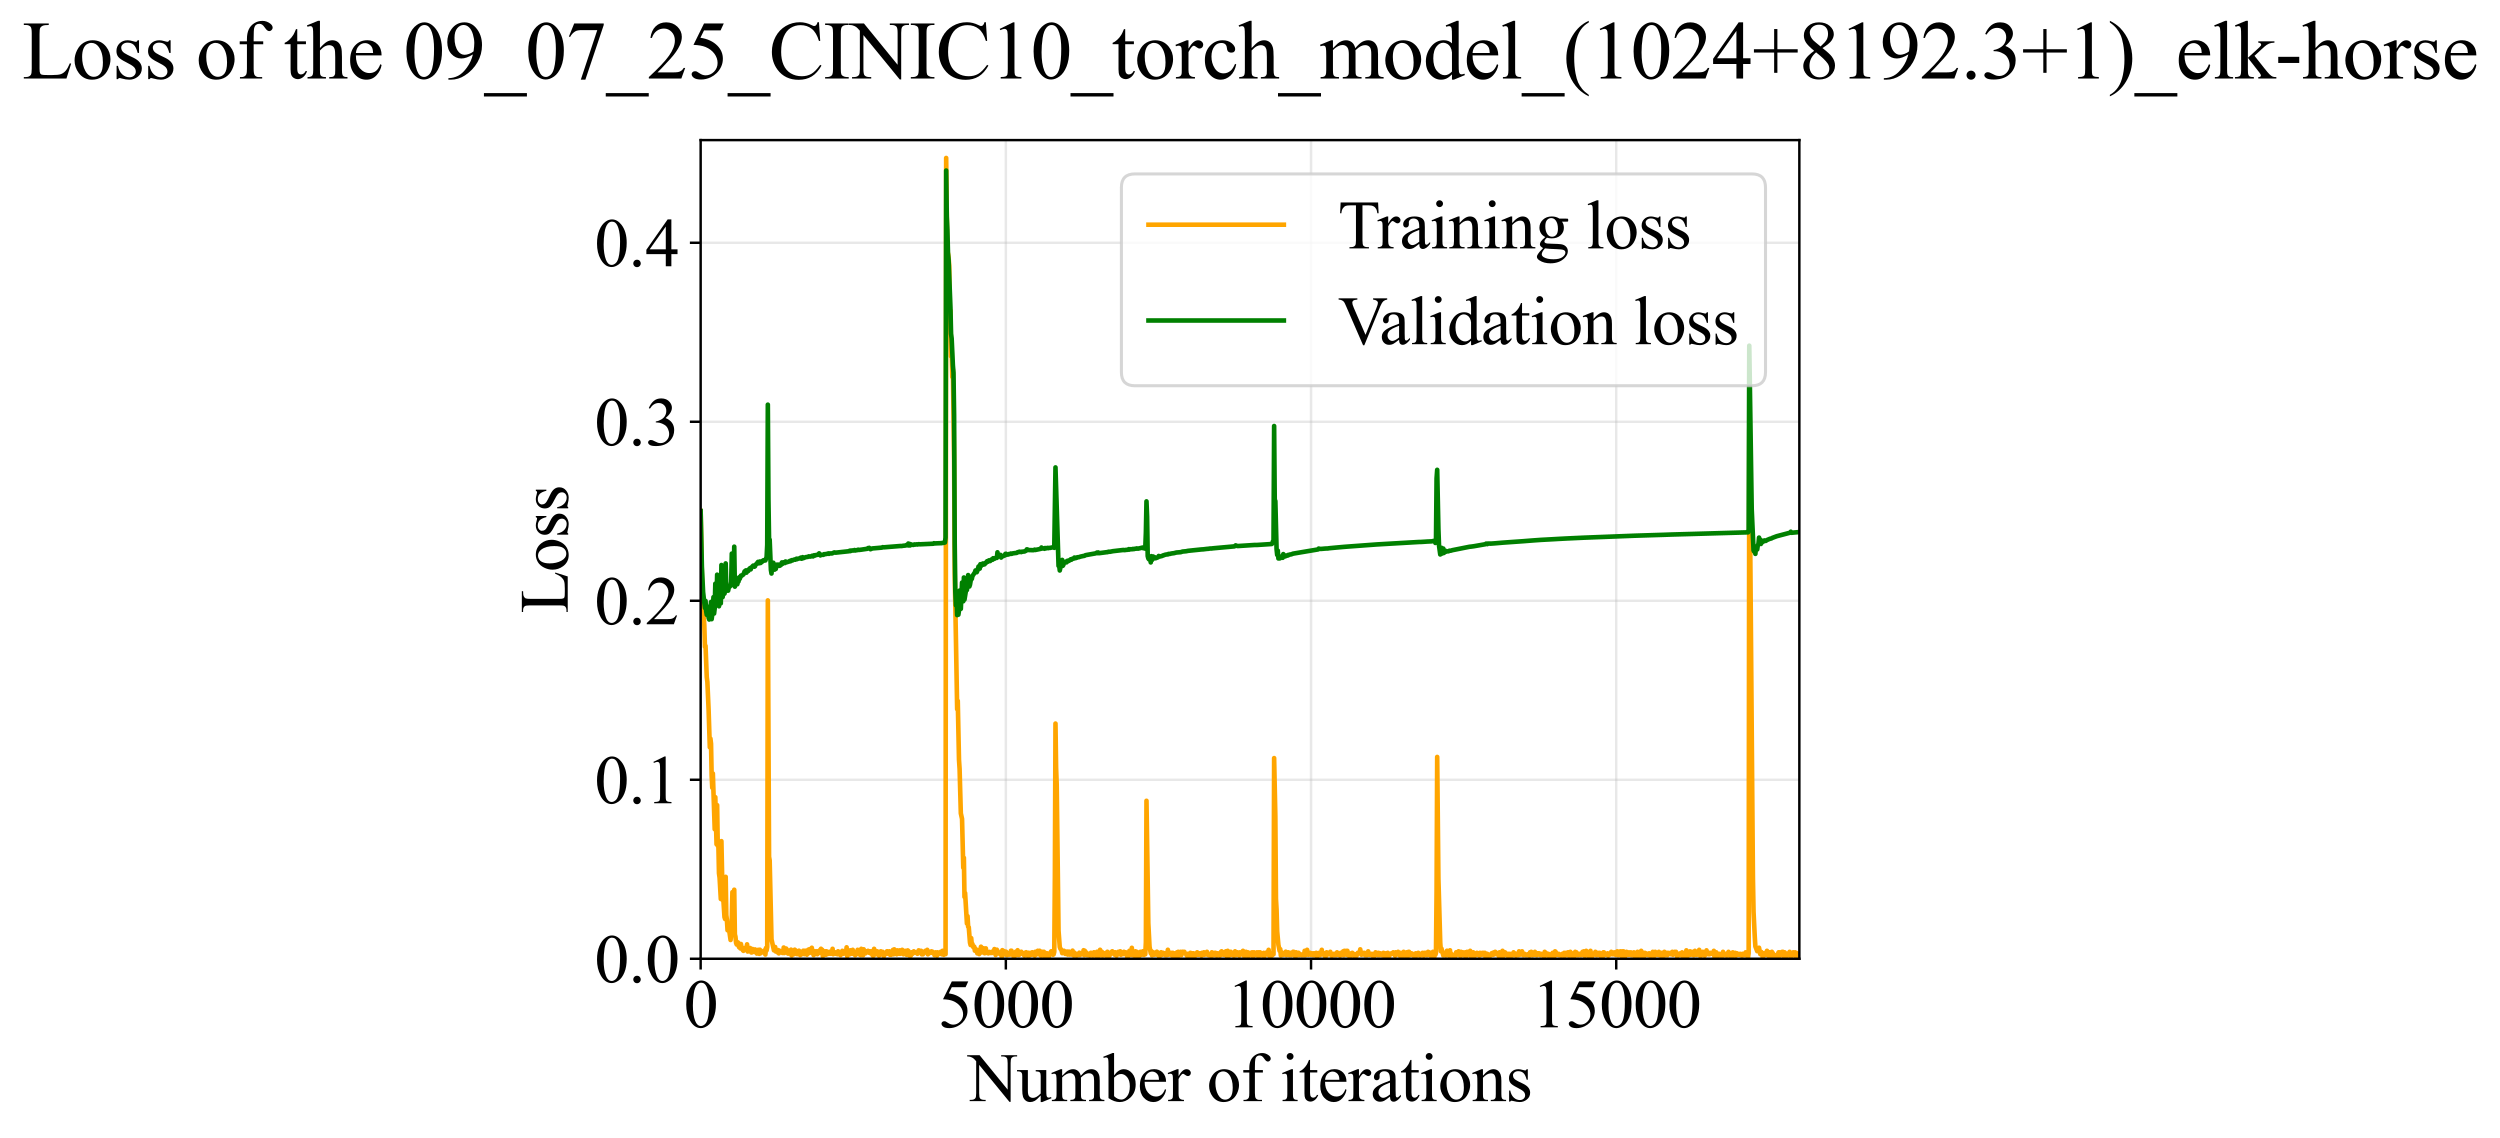 <?xml version="1.0" encoding="utf-8" standalone="no"?>
<!DOCTYPE svg PUBLIC "-//W3C//DTD SVG 1.1//EN"
  "http://www.w3.org/Graphics/SVG/1.1/DTD/svg11.dtd">
<svg xmlns:xlink="http://www.w3.org/1999/xlink" width="812.6pt" height="369.808pt" viewBox="0 0 812.6 369.808" xmlns="http://www.w3.org/2000/svg" version="1.1">
 <defs>
  <style type="text/css">*{stroke-linejoin: round; stroke-linecap: butt}</style>
 </defs>
 <g id="figure_1">
  <g id="patch_1">
   <path d="M -0 369.808 
L 812.6 369.808 
L 812.6 0 
L -0 0 
z
" style="fill: #ffffff"/>
  </g>
  <g id="axes_1">
   <g id="patch_2">
    <path d="M 227.74 311.644 
L 584.86 311.644 
L 584.86 45.532 
L 227.74 45.532 
z
" style="fill: #ffffff"/>
   </g>
   <g id="matplotlib.axis_1">
    <g id="xtick_1">
     <g id="line2d_1">
      <path d="M 227.74 311.644 
L 227.74 45.532 
" clip-path="url(#pdbf5bbe3c2)" style="fill: none; stroke: #b0b0b0; stroke-opacity: 0.3; stroke-width: 0.8; stroke-linecap: square"/>
     </g>
     <g id="line2d_2">
      <defs>
       <path id="mb6846ca6c7" d="M 0 0 
L 0 3.5 
" style="stroke: #000000; stroke-width: 0.8"/>
      </defs>
      <g>
       <use xlink:href="#mb6846ca6c7" x="227.74" y="311.644" style="stroke: #000000; stroke-width: 0.8"/>
      </g>
     </g>
     <g id="text_1">
      <!-- 0 -->
      <g transform="translate(222.24 333.92) scale(0.22 -0.22)">
       <defs>
        <path id="TimesNewRomanPSMT-30" d="M 231 2094 
Q 231 2819 450 3342 
Q 669 3866 1031 4122 
Q 1313 4325 1613 4325 
Q 2100 4325 2488 3828 
Q 2972 3213 2972 2159 
Q 2972 1422 2759 906 
Q 2547 391 2217 158 
Q 1888 -75 1581 -75 
Q 975 -75 572 641 
Q 231 1244 231 2094 
z
M 844 2016 
Q 844 1141 1059 588 
Q 1238 122 1591 122 
Q 1759 122 1940 273 
Q 2122 425 2216 781 
Q 2359 1319 2359 2297 
Q 2359 3022 2209 3506 
Q 2097 3866 1919 4016 
Q 1791 4119 1609 4119 
Q 1397 4119 1231 3928 
Q 1006 3669 925 3112 
Q 844 2556 844 2016 
z
" transform="scale(0.016)"/>
       </defs>
       <use xlink:href="#TimesNewRomanPSMT-30"/>
      </g>
     </g>
    </g>
    <g id="xtick_2">
     <g id="line2d_3">
      <path d="M 326.94 311.644 
L 326.94 45.532 
" clip-path="url(#pdbf5bbe3c2)" style="fill: none; stroke: #b0b0b0; stroke-opacity: 0.3; stroke-width: 0.8; stroke-linecap: square"/>
     </g>
     <g id="line2d_4">
      <g>
       <use xlink:href="#mb6846ca6c7" x="326.94" y="311.644" style="stroke: #000000; stroke-width: 0.8"/>
      </g>
     </g>
     <g id="text_2">
      <!-- 5000 -->
      <g transform="translate(304.94 333.92) scale(0.22 -0.22)">
       <defs>
        <path id="TimesNewRomanPSMT-35" d="M 2778 4238 
L 2534 3706 
L 1259 3706 
L 981 3138 
Q 1809 3016 2294 2522 
Q 2709 2097 2709 1522 
Q 2709 1188 2573 903 
Q 2438 619 2231 419 
Q 2025 219 1772 97 
Q 1413 -75 1034 -75 
Q 653 -75 479 54 
Q 306 184 306 341 
Q 306 428 378 495 
Q 450 563 559 563 
Q 641 563 702 538 
Q 763 513 909 409 
Q 1144 247 1384 247 
Q 1750 247 2026 523 
Q 2303 800 2303 1197 
Q 2303 1581 2056 1914 
Q 1809 2247 1375 2428 
Q 1034 2569 447 2591 
L 1259 4238 
L 2778 4238 
z
" transform="scale(0.016)"/>
       </defs>
       <use xlink:href="#TimesNewRomanPSMT-35"/>
       <use xlink:href="#TimesNewRomanPSMT-30" transform="translate(50 0)"/>
       <use xlink:href="#TimesNewRomanPSMT-30" transform="translate(100 0)"/>
       <use xlink:href="#TimesNewRomanPSMT-30" transform="translate(150 0)"/>
      </g>
     </g>
    </g>
    <g id="xtick_3">
     <g id="line2d_5">
      <path d="M 426.14 311.644 
L 426.14 45.532 
" clip-path="url(#pdbf5bbe3c2)" style="fill: none; stroke: #b0b0b0; stroke-opacity: 0.3; stroke-width: 0.8; stroke-linecap: square"/>
     </g>
     <g id="line2d_6">
      <g>
       <use xlink:href="#mb6846ca6c7" x="426.14" y="311.644" style="stroke: #000000; stroke-width: 0.8"/>
      </g>
     </g>
     <g id="text_3">
      <!-- 10000 -->
      <g transform="translate(398.64 333.92) scale(0.22 -0.22)">
       <defs>
        <path id="TimesNewRomanPSMT-31" d="M 750 3822 
L 1781 4325 
L 1884 4325 
L 1884 747 
Q 1884 391 1914 303 
Q 1944 216 2037 169 
Q 2131 122 2419 116 
L 2419 0 
L 825 0 
L 825 116 
Q 1125 122 1212 167 
Q 1300 213 1334 289 
Q 1369 366 1369 747 
L 1369 3034 
Q 1369 3497 1338 3628 
Q 1316 3728 1258 3775 
Q 1200 3822 1119 3822 
Q 1003 3822 797 3725 
L 750 3822 
z
" transform="scale(0.016)"/>
       </defs>
       <use xlink:href="#TimesNewRomanPSMT-31"/>
       <use xlink:href="#TimesNewRomanPSMT-30" transform="translate(50 0)"/>
       <use xlink:href="#TimesNewRomanPSMT-30" transform="translate(100 0)"/>
       <use xlink:href="#TimesNewRomanPSMT-30" transform="translate(150 0)"/>
       <use xlink:href="#TimesNewRomanPSMT-30" transform="translate(200 0)"/>
      </g>
     </g>
    </g>
    <g id="xtick_4">
     <g id="line2d_7">
      <path d="M 525.34 311.644 
L 525.34 45.532 
" clip-path="url(#pdbf5bbe3c2)" style="fill: none; stroke: #b0b0b0; stroke-opacity: 0.3; stroke-width: 0.8; stroke-linecap: square"/>
     </g>
     <g id="line2d_8">
      <g>
       <use xlink:href="#mb6846ca6c7" x="525.34" y="311.644" style="stroke: #000000; stroke-width: 0.8"/>
      </g>
     </g>
     <g id="text_4">
      <!-- 15000 -->
      <g transform="translate(497.84 333.92) scale(0.22 -0.22)">
       <use xlink:href="#TimesNewRomanPSMT-31"/>
       <use xlink:href="#TimesNewRomanPSMT-35" transform="translate(50 0)"/>
       <use xlink:href="#TimesNewRomanPSMT-30" transform="translate(100 0)"/>
       <use xlink:href="#TimesNewRomanPSMT-30" transform="translate(150 0)"/>
       <use xlink:href="#TimesNewRomanPSMT-30" transform="translate(200 0)"/>
      </g>
     </g>
    </g>
    <g id="text_5">
     <!-- Number of iterations -->
     <g transform="translate(314.658 357.902) scale(0.22 -0.22)">
      <defs>
       <path id="TimesNewRomanPSMT-4e" d="M -84 4238 
L 1066 4238 
L 3656 1059 
L 3656 3503 
Q 3656 3894 3569 3991 
Q 3453 4122 3203 4122 
L 3056 4122 
L 3056 4238 
L 4531 4238 
L 4531 4122 
L 4381 4122 
Q 4113 4122 4000 3959 
Q 3931 3859 3931 3503 
L 3931 -69 
L 3819 -69 
L 1025 3344 
L 1025 734 
Q 1025 344 1109 247 
Q 1228 116 1475 116 
L 1625 116 
L 1625 0 
L 150 0 
L 150 116 
L 297 116 
Q 569 116 681 278 
Q 750 378 750 734 
L 750 3681 
Q 566 3897 470 3965 
Q 375 4034 191 4094 
Q 100 4122 -84 4122 
L -84 4238 
z
" transform="scale(0.016)"/>
       <path id="TimesNewRomanPSMT-75" d="M 2709 2863 
L 2709 1128 
Q 2709 631 2732 520 
Q 2756 409 2807 365 
Q 2859 322 2928 322 
Q 3025 322 3147 375 
L 3191 266 
L 2334 -88 
L 2194 -88 
L 2194 519 
Q 1825 119 1631 15 
Q 1438 -88 1222 -88 
Q 981 -88 804 51 
Q 628 191 559 409 
Q 491 628 491 1028 
L 491 2306 
Q 491 2509 447 2587 
Q 403 2666 317 2708 
Q 231 2750 6 2747 
L 6 2863 
L 1009 2863 
L 1009 947 
Q 1009 547 1148 422 
Q 1288 297 1484 297 
Q 1619 297 1789 381 
Q 1959 466 2194 703 
L 2194 2325 
Q 2194 2569 2105 2655 
Q 2016 2741 1734 2747 
L 1734 2863 
L 2709 2863 
z
" transform="scale(0.016)"/>
       <path id="TimesNewRomanPSMT-6d" d="M 1050 2338 
Q 1363 2650 1419 2697 
Q 1559 2816 1721 2881 
Q 1884 2947 2044 2947 
Q 2313 2947 2506 2790 
Q 2700 2634 2766 2338 
Q 3088 2713 3309 2830 
Q 3531 2947 3766 2947 
Q 3994 2947 4170 2830 
Q 4347 2713 4450 2447 
Q 4519 2266 4519 1878 
L 4519 647 
Q 4519 378 4559 278 
Q 4591 209 4675 161 
Q 4759 113 4950 113 
L 4950 0 
L 3538 0 
L 3538 113 
L 3597 113 
Q 3781 113 3884 184 
Q 3956 234 3988 344 
Q 4000 397 4000 647 
L 4000 1878 
Q 4000 2228 3916 2372 
Q 3794 2572 3525 2572 
Q 3359 2572 3192 2489 
Q 3025 2406 2788 2181 
L 2781 2147 
L 2788 2013 
L 2788 647 
Q 2788 353 2820 281 
Q 2853 209 2943 161 
Q 3034 113 3253 113 
L 3253 0 
L 1806 0 
L 1806 113 
Q 2044 113 2133 169 
Q 2222 225 2256 338 
Q 2272 391 2272 647 
L 2272 1878 
Q 2272 2228 2169 2381 
Q 2031 2581 1784 2581 
Q 1616 2581 1450 2491 
Q 1191 2353 1050 2181 
L 1050 647 
Q 1050 366 1089 281 
Q 1128 197 1204 155 
Q 1281 113 1516 113 
L 1516 0 
L 100 0 
L 100 113 
Q 297 113 375 155 
Q 453 197 493 289 
Q 534 381 534 647 
L 534 1741 
Q 534 2213 506 2350 
Q 484 2453 437 2492 
Q 391 2531 309 2531 
Q 222 2531 100 2484 
L 53 2597 
L 916 2947 
L 1050 2947 
L 1050 2338 
z
" transform="scale(0.016)"/>
       <path id="TimesNewRomanPSMT-62" d="M 984 2369 
Q 1400 2947 1881 2947 
Q 2322 2947 2650 2570 
Q 2978 2194 2978 1541 
Q 2978 778 2472 313 
Q 2038 -88 1503 -88 
Q 1253 -88 995 3 
Q 738 94 469 275 
L 469 3241 
Q 469 3728 445 3840 
Q 422 3953 372 3993 
Q 322 4034 247 4034 
Q 159 4034 28 3984 
L -16 4094 
L 844 4444 
L 984 4444 
L 984 2369 
z
M 984 2169 
L 984 456 
Q 1144 300 1314 220 
Q 1484 141 1663 141 
Q 1947 141 2192 453 
Q 2438 766 2438 1363 
Q 2438 1913 2192 2208 
Q 1947 2503 1634 2503 
Q 1469 2503 1303 2419 
Q 1178 2356 984 2169 
z
" transform="scale(0.016)"/>
       <path id="TimesNewRomanPSMT-65" d="M 681 1784 
Q 678 1147 991 784 
Q 1303 422 1725 422 
Q 2006 422 2214 576 
Q 2422 731 2563 1106 
L 2659 1044 
Q 2594 616 2278 264 
Q 1963 -88 1488 -88 
Q 972 -88 605 314 
Q 238 716 238 1394 
Q 238 2128 614 2539 
Q 991 2950 1559 2950 
Q 2041 2950 2350 2633 
Q 2659 2316 2659 1784 
L 681 1784 
z
M 681 1966 
L 2006 1966 
Q 1991 2241 1941 2353 
Q 1863 2528 1708 2628 
Q 1553 2728 1384 2728 
Q 1125 2728 920 2526 
Q 716 2325 681 1966 
z
" transform="scale(0.016)"/>
       <path id="TimesNewRomanPSMT-72" d="M 1038 2947 
L 1038 2303 
Q 1397 2947 1775 2947 
Q 1947 2947 2059 2842 
Q 2172 2738 2172 2600 
Q 2172 2478 2090 2393 
Q 2009 2309 1897 2309 
Q 1788 2309 1652 2417 
Q 1516 2525 1450 2525 
Q 1394 2525 1328 2463 
Q 1188 2334 1038 2041 
L 1038 669 
Q 1038 431 1097 309 
Q 1138 225 1241 169 
Q 1344 113 1538 113 
L 1538 0 
L 72 0 
L 72 113 
Q 291 113 397 181 
Q 475 231 506 341 
Q 522 394 522 644 
L 522 1753 
Q 522 2253 501 2348 
Q 481 2444 426 2487 
Q 372 2531 291 2531 
Q 194 2531 72 2484 
L 41 2597 
L 906 2947 
L 1038 2947 
z
" transform="scale(0.016)"/>
       <path id="TimesNewRomanPSMT-20" transform="scale(0.016)"/>
       <path id="TimesNewRomanPSMT-6f" d="M 1600 2947 
Q 2250 2947 2644 2453 
Q 2978 2031 2978 1484 
Q 2978 1100 2793 706 
Q 2609 313 2286 112 
Q 1963 -88 1566 -88 
Q 919 -88 538 428 
Q 216 863 216 1403 
Q 216 1797 411 2186 
Q 606 2575 925 2761 
Q 1244 2947 1600 2947 
z
M 1503 2744 
Q 1338 2744 1170 2645 
Q 1003 2547 900 2300 
Q 797 2053 797 1666 
Q 797 1041 1045 587 
Q 1294 134 1700 134 
Q 2003 134 2200 384 
Q 2397 634 2397 1244 
Q 2397 2006 2069 2444 
Q 1847 2744 1503 2744 
z
" transform="scale(0.016)"/>
       <path id="TimesNewRomanPSMT-66" d="M 1319 2638 
L 1319 756 
Q 1319 356 1406 250 
Q 1522 113 1716 113 
L 1975 113 
L 1975 0 
L 266 0 
L 266 113 
L 394 113 
Q 519 113 622 175 
Q 725 238 764 344 
Q 803 450 803 756 
L 803 2638 
L 247 2638 
L 247 2863 
L 803 2863 
L 803 3050 
Q 803 3478 940 3775 
Q 1078 4072 1361 4255 
Q 1644 4438 1997 4438 
Q 2325 4438 2600 4225 
Q 2781 4084 2781 3909 
Q 2781 3816 2700 3733 
Q 2619 3650 2525 3650 
Q 2453 3650 2373 3701 
Q 2294 3753 2178 3923 
Q 2063 4094 1966 4153 
Q 1869 4213 1750 4213 
Q 1606 4213 1506 4136 
Q 1406 4059 1362 3898 
Q 1319 3738 1319 3069 
L 1319 2863 
L 2056 2863 
L 2056 2638 
L 1319 2638 
z
" transform="scale(0.016)"/>
       <path id="TimesNewRomanPSMT-69" d="M 928 4444 
Q 1059 4444 1151 4351 
Q 1244 4259 1244 4128 
Q 1244 3997 1151 3903 
Q 1059 3809 928 3809 
Q 797 3809 703 3903 
Q 609 3997 609 4128 
Q 609 4259 701 4351 
Q 794 4444 928 4444 
z
M 1188 2947 
L 1188 647 
Q 1188 378 1227 289 
Q 1266 200 1342 156 
Q 1419 113 1622 113 
L 1622 0 
L 231 0 
L 231 113 
Q 441 113 512 153 
Q 584 194 626 287 
Q 669 381 669 647 
L 669 1750 
Q 669 2216 641 2353 
Q 619 2453 572 2492 
Q 525 2531 444 2531 
Q 356 2531 231 2484 
L 188 2597 
L 1050 2947 
L 1188 2947 
z
" transform="scale(0.016)"/>
       <path id="TimesNewRomanPSMT-74" d="M 1031 3803 
L 1031 2863 
L 1700 2863 
L 1700 2644 
L 1031 2644 
L 1031 788 
Q 1031 509 1111 412 
Q 1191 316 1316 316 
Q 1419 316 1516 380 
Q 1613 444 1666 569 
L 1788 569 
Q 1678 263 1478 108 
Q 1278 -47 1066 -47 
Q 922 -47 784 33 
Q 647 113 581 261 
Q 516 409 516 719 
L 516 2644 
L 63 2644 
L 63 2747 
Q 234 2816 414 2980 
Q 594 3144 734 3369 
Q 806 3488 934 3803 
L 1031 3803 
z
" transform="scale(0.016)"/>
       <path id="TimesNewRomanPSMT-61" d="M 1822 413 
Q 1381 72 1269 19 
Q 1100 -59 909 -59 
Q 613 -59 420 144 
Q 228 347 228 678 
Q 228 888 322 1041 
Q 450 1253 767 1440 
Q 1084 1628 1822 1897 
L 1822 2009 
Q 1822 2438 1686 2597 
Q 1550 2756 1291 2756 
Q 1094 2756 978 2650 
Q 859 2544 859 2406 
L 866 2225 
Q 866 2081 792 2003 
Q 719 1925 600 1925 
Q 484 1925 411 2006 
Q 338 2088 338 2228 
Q 338 2497 613 2722 
Q 888 2947 1384 2947 
Q 1766 2947 2009 2819 
Q 2194 2722 2281 2516 
Q 2338 2381 2338 1966 
L 2338 994 
Q 2338 584 2353 492 
Q 2369 400 2405 369 
Q 2441 338 2488 338 
Q 2538 338 2575 359 
Q 2641 400 2828 588 
L 2828 413 
Q 2478 -56 2159 -56 
Q 2006 -56 1915 50 
Q 1825 156 1822 413 
z
M 1822 616 
L 1822 1706 
Q 1350 1519 1213 1441 
Q 966 1303 859 1153 
Q 753 1003 753 825 
Q 753 600 887 451 
Q 1022 303 1197 303 
Q 1434 303 1822 616 
z
" transform="scale(0.016)"/>
       <path id="TimesNewRomanPSMT-6e" d="M 1034 2341 
Q 1538 2947 1994 2947 
Q 2228 2947 2397 2830 
Q 2566 2713 2666 2444 
Q 2734 2256 2734 1869 
L 2734 647 
Q 2734 375 2778 278 
Q 2813 200 2889 156 
Q 2966 113 3172 113 
L 3172 0 
L 1756 0 
L 1756 113 
L 1816 113 
Q 2016 113 2095 173 
Q 2175 234 2206 353 
Q 2219 400 2219 647 
L 2219 1819 
Q 2219 2209 2117 2386 
Q 2016 2563 1775 2563 
Q 1403 2563 1034 2156 
L 1034 647 
Q 1034 356 1069 288 
Q 1113 197 1189 155 
Q 1266 113 1500 113 
L 1500 0 
L 84 0 
L 84 113 
L 147 113 
Q 366 113 442 223 
Q 519 334 519 647 
L 519 1709 
Q 519 2225 495 2337 
Q 472 2450 423 2490 
Q 375 2531 294 2531 
Q 206 2531 84 2484 
L 38 2597 
L 900 2947 
L 1034 2947 
L 1034 2341 
z
" transform="scale(0.016)"/>
       <path id="TimesNewRomanPSMT-73" d="M 2050 2947 
L 2050 1972 
L 1947 1972 
Q 1828 2431 1642 2597 
Q 1456 2763 1169 2763 
Q 950 2763 815 2647 
Q 681 2531 681 2391 
Q 681 2216 781 2091 
Q 878 1963 1175 1819 
L 1631 1597 
Q 2266 1288 2266 781 
Q 2266 391 1970 151 
Q 1675 -88 1309 -88 
Q 1047 -88 709 6 
Q 606 38 541 38 
Q 469 38 428 -44 
L 325 -44 
L 325 978 
L 428 978 
Q 516 541 762 319 
Q 1009 97 1316 97 
Q 1531 97 1667 223 
Q 1803 350 1803 528 
Q 1803 744 1651 891 
Q 1500 1038 1047 1263 
Q 594 1488 453 1669 
Q 313 1847 313 2119 
Q 313 2472 555 2709 
Q 797 2947 1181 2947 
Q 1350 2947 1591 2875 
Q 1750 2828 1803 2828 
Q 1853 2828 1881 2850 
Q 1909 2872 1947 2947 
L 2050 2947 
z
" transform="scale(0.016)"/>
      </defs>
      <use xlink:href="#TimesNewRomanPSMT-4e"/>
      <use xlink:href="#TimesNewRomanPSMT-75" transform="translate(72.217 0)"/>
      <use xlink:href="#TimesNewRomanPSMT-6d" transform="translate(122.217 0)"/>
      <use xlink:href="#TimesNewRomanPSMT-62" transform="translate(200 0)"/>
      <use xlink:href="#TimesNewRomanPSMT-65" transform="translate(250 0)"/>
      <use xlink:href="#TimesNewRomanPSMT-72" transform="translate(294.385 0)"/>
      <use xlink:href="#TimesNewRomanPSMT-20" transform="translate(327.686 0)"/>
      <use xlink:href="#TimesNewRomanPSMT-6f" transform="translate(352.686 0)"/>
      <use xlink:href="#TimesNewRomanPSMT-66" transform="translate(402.686 0)"/>
      <use xlink:href="#TimesNewRomanPSMT-20" transform="translate(435.986 0)"/>
      <use xlink:href="#TimesNewRomanPSMT-69" transform="translate(460.986 0)"/>
      <use xlink:href="#TimesNewRomanPSMT-74" transform="translate(488.77 0)"/>
      <use xlink:href="#TimesNewRomanPSMT-65" transform="translate(516.553 0)"/>
      <use xlink:href="#TimesNewRomanPSMT-72" transform="translate(560.938 0)"/>
      <use xlink:href="#TimesNewRomanPSMT-61" transform="translate(594.238 0)"/>
      <use xlink:href="#TimesNewRomanPSMT-74" transform="translate(638.623 0)"/>
      <use xlink:href="#TimesNewRomanPSMT-69" transform="translate(666.406 0)"/>
      <use xlink:href="#TimesNewRomanPSMT-6f" transform="translate(694.189 0)"/>
      <use xlink:href="#TimesNewRomanPSMT-6e" transform="translate(744.189 0)"/>
      <use xlink:href="#TimesNewRomanPSMT-73" transform="translate(794.189 0)"/>
     </g>
    </g>
   </g>
   <g id="matplotlib.axis_2">
    <g id="ytick_1">
     <g id="line2d_9">
      <path d="M 227.74 311.644 
L 584.86 311.644 
" clip-path="url(#pdbf5bbe3c2)" style="fill: none; stroke: #b0b0b0; stroke-opacity: 0.3; stroke-width: 0.8; stroke-linecap: square"/>
     </g>
     <g id="line2d_10">
      <defs>
       <path id="m4b13bc7197" d="M 0 0 
L -3.5 0 
" style="stroke: #000000; stroke-width: 0.8"/>
      </defs>
      <g>
       <use xlink:href="#m4b13bc7197" x="227.74" y="311.644" style="stroke: #000000; stroke-width: 0.8"/>
      </g>
     </g>
     <g id="text_6">
      <!-- 0.0 -->
      <g transform="translate(193.24 319.282) scale(0.22 -0.22)">
       <defs>
        <path id="TimesNewRomanPSMT-2e" d="M 800 606 
Q 947 606 1047 504 
Q 1147 403 1147 259 
Q 1147 116 1045 14 
Q 944 -88 800 -88 
Q 656 -88 554 14 
Q 453 116 453 259 
Q 453 406 554 506 
Q 656 606 800 606 
z
" transform="scale(0.016)"/>
       </defs>
       <use xlink:href="#TimesNewRomanPSMT-30"/>
       <use xlink:href="#TimesNewRomanPSMT-2e" transform="translate(50 0)"/>
       <use xlink:href="#TimesNewRomanPSMT-30" transform="translate(75 0)"/>
      </g>
     </g>
    </g>
    <g id="ytick_2">
     <g id="line2d_11">
      <path d="M 227.74 253.458 
L 584.86 253.458 
" clip-path="url(#pdbf5bbe3c2)" style="fill: none; stroke: #b0b0b0; stroke-opacity: 0.3; stroke-width: 0.8; stroke-linecap: square"/>
     </g>
     <g id="line2d_12">
      <g>
       <use xlink:href="#m4b13bc7197" x="227.74" y="253.458" style="stroke: #000000; stroke-width: 0.8"/>
      </g>
     </g>
     <g id="text_7">
      <!-- 0.1 -->
      <g transform="translate(193.24 261.096) scale(0.22 -0.22)">
       <use xlink:href="#TimesNewRomanPSMT-30"/>
       <use xlink:href="#TimesNewRomanPSMT-2e" transform="translate(50 0)"/>
       <use xlink:href="#TimesNewRomanPSMT-31" transform="translate(75 0)"/>
      </g>
     </g>
    </g>
    <g id="ytick_3">
     <g id="line2d_13">
      <path d="M 227.74 195.272 
L 584.86 195.272 
" clip-path="url(#pdbf5bbe3c2)" style="fill: none; stroke: #b0b0b0; stroke-opacity: 0.3; stroke-width: 0.8; stroke-linecap: square"/>
     </g>
     <g id="line2d_14">
      <g>
       <use xlink:href="#m4b13bc7197" x="227.74" y="195.272" style="stroke: #000000; stroke-width: 0.8"/>
      </g>
     </g>
     <g id="text_8">
      <!-- 0.2 -->
      <g transform="translate(193.24 202.91) scale(0.22 -0.22)">
       <defs>
        <path id="TimesNewRomanPSMT-32" d="M 2934 816 
L 2638 0 
L 138 0 
L 138 116 
Q 1241 1122 1691 1759 
Q 2141 2397 2141 2925 
Q 2141 3328 1894 3587 
Q 1647 3847 1303 3847 
Q 991 3847 742 3664 
Q 494 3481 375 3128 
L 259 3128 
Q 338 3706 661 4015 
Q 984 4325 1469 4325 
Q 1984 4325 2329 3994 
Q 2675 3663 2675 3213 
Q 2675 2891 2525 2569 
Q 2294 2063 1775 1497 
Q 997 647 803 472 
L 1909 472 
Q 2247 472 2383 497 
Q 2519 522 2628 598 
Q 2738 675 2819 816 
L 2934 816 
z
" transform="scale(0.016)"/>
       </defs>
       <use xlink:href="#TimesNewRomanPSMT-30"/>
       <use xlink:href="#TimesNewRomanPSMT-2e" transform="translate(50 0)"/>
       <use xlink:href="#TimesNewRomanPSMT-32" transform="translate(75 0)"/>
      </g>
     </g>
    </g>
    <g id="ytick_4">
     <g id="line2d_15">
      <path d="M 227.74 137.086 
L 584.86 137.086 
" clip-path="url(#pdbf5bbe3c2)" style="fill: none; stroke: #b0b0b0; stroke-opacity: 0.3; stroke-width: 0.8; stroke-linecap: square"/>
     </g>
     <g id="line2d_16">
      <g>
       <use xlink:href="#m4b13bc7197" x="227.74" y="137.086" style="stroke: #000000; stroke-width: 0.8"/>
      </g>
     </g>
     <g id="text_9">
      <!-- 0.3 -->
      <g transform="translate(193.24 144.724) scale(0.22 -0.22)">
       <defs>
        <path id="TimesNewRomanPSMT-33" d="M 325 3431 
Q 506 3859 782 4092 
Q 1059 4325 1472 4325 
Q 1981 4325 2253 3994 
Q 2459 3747 2459 3466 
Q 2459 3003 1878 2509 
Q 2269 2356 2469 2072 
Q 2669 1788 2669 1403 
Q 2669 853 2319 450 
Q 1863 -75 997 -75 
Q 569 -75 414 31 
Q 259 138 259 259 
Q 259 350 332 419 
Q 406 488 509 488 
Q 588 488 669 463 
Q 722 447 909 348 
Q 1097 250 1169 231 
Q 1284 197 1416 197 
Q 1734 197 1970 444 
Q 2206 691 2206 1028 
Q 2206 1275 2097 1509 
Q 2016 1684 1919 1775 
Q 1784 1900 1550 2001 
Q 1316 2103 1072 2103 
L 972 2103 
L 972 2197 
Q 1219 2228 1467 2375 
Q 1716 2522 1828 2728 
Q 1941 2934 1941 3181 
Q 1941 3503 1739 3701 
Q 1538 3900 1238 3900 
Q 753 3900 428 3381 
L 325 3431 
z
" transform="scale(0.016)"/>
       </defs>
       <use xlink:href="#TimesNewRomanPSMT-30"/>
       <use xlink:href="#TimesNewRomanPSMT-2e" transform="translate(50 0)"/>
       <use xlink:href="#TimesNewRomanPSMT-33" transform="translate(75 0)"/>
      </g>
     </g>
    </g>
    <g id="ytick_5">
     <g id="line2d_17">
      <path d="M 227.74 78.9 
L 584.86 78.9 
" clip-path="url(#pdbf5bbe3c2)" style="fill: none; stroke: #b0b0b0; stroke-opacity: 0.3; stroke-width: 0.8; stroke-linecap: square"/>
     </g>
     <g id="line2d_18">
      <g>
       <use xlink:href="#m4b13bc7197" x="227.74" y="78.9" style="stroke: #000000; stroke-width: 0.8"/>
      </g>
     </g>
     <g id="text_10">
      <!-- 0.4 -->
      <g transform="translate(193.24 86.538) scale(0.22 -0.22)">
       <defs>
        <path id="TimesNewRomanPSMT-34" d="M 2978 1563 
L 2978 1119 
L 2409 1119 
L 2409 0 
L 1894 0 
L 1894 1119 
L 100 1119 
L 100 1519 
L 2066 4325 
L 2409 4325 
L 2409 1563 
L 2978 1563 
z
M 1894 1563 
L 1894 3666 
L 406 1563 
L 1894 1563 
z
" transform="scale(0.016)"/>
       </defs>
       <use xlink:href="#TimesNewRomanPSMT-30"/>
       <use xlink:href="#TimesNewRomanPSMT-2e" transform="translate(50 0)"/>
       <use xlink:href="#TimesNewRomanPSMT-34" transform="translate(75 0)"/>
      </g>
     </g>
    </g>
    <g id="text_11">
     <!-- Loss -->
     <g transform="translate(184.534 199.369) rotate(-90) scale(0.22 -0.22)">
      <defs>
       <path id="TimesNewRomanPSMT-4c" d="M 3669 1172 
L 3772 1150 
L 3409 0 
L 128 0 
L 128 116 
L 288 116 
Q 556 116 672 291 
Q 738 391 738 753 
L 738 3488 
Q 738 3884 650 3984 
Q 528 4122 288 4122 
L 128 4122 
L 128 4238 
L 2047 4238 
L 2047 4122 
Q 1709 4125 1573 4059 
Q 1438 3994 1388 3894 
Q 1338 3794 1338 3416 
L 1338 753 
Q 1338 494 1388 397 
Q 1425 331 1503 300 
Q 1581 269 1991 269 
L 2300 269 
Q 2788 269 2984 341 
Q 3181 413 3343 595 
Q 3506 778 3669 1172 
z
" transform="scale(0.016)"/>
      </defs>
      <use xlink:href="#TimesNewRomanPSMT-4c"/>
      <use xlink:href="#TimesNewRomanPSMT-6f" transform="translate(61.084 0)"/>
      <use xlink:href="#TimesNewRomanPSMT-73" transform="translate(111.084 0)"/>
      <use xlink:href="#TimesNewRomanPSMT-73" transform="translate(150 0)"/>
     </g>
    </g>
   </g>
   <g id="line2d_19">
    <path d="M 227.74 166.123 
L 228.137 187.312 
L 228.534 197.147 
L 228.931 203.251 
L 229.13 210.237 
L 229.328 209.923 
L 229.725 220.077 
L 229.924 221.648 
L 230.321 230.596 
L 230.718 242.9 
L 230.916 240.069 
L 231.115 241.746 
L 231.313 252.095 
L 231.512 256.049 
L 231.71 251.423 
L 232.306 269.543 
L 232.504 259.116 
L 232.901 274.417 
L 233.1 261.706 
L 233.298 274.945 
L 233.497 274.419 
L 233.695 283.858 
L 233.894 285.292 
L 234.291 292.209 
L 234.489 273.406 
L 234.886 292.576 
L 235.085 291.848 
L 235.482 298.085 
L 235.68 298.716 
L 235.879 285.012 
L 236.077 297.456 
L 236.276 299.004 
L 236.474 302.366 
L 236.673 302.268 
L 237.07 302.804 
L 237.467 305.536 
L 237.665 303.233 
L 237.864 298.311 
L 238.062 289.984 
L 238.261 296.929 
L 238.658 289.194 
L 238.857 303.692 
L 239.055 304.479 
L 239.254 306.489 
L 239.452 307.005 
L 239.651 306.488 
L 239.849 306.298 
L 240.048 307.441 
L 240.246 307.909 
L 240.445 306.776 
L 240.643 308.276 
L 240.842 306.84 
L 241.04 308.136 
L 241.239 308.096 
L 241.437 308.85 
L 241.636 309.054 
L 241.834 308.208 
L 242.033 308.145 
L 242.231 308.646 
L 242.43 308.023 
L 242.628 308.284 
L 242.827 306.942 
L 243.025 309.287 
L 243.224 308.552 
L 243.621 309.034 
L 243.819 308.144 
L 244.018 309.27 
L 244.216 309.599 
L 244.415 309.567 
L 244.613 308.465 
L 244.812 309.309 
L 245.01 309.147 
L 245.209 309.422 
L 245.407 308.595 
L 245.606 309.45 
L 245.804 309.174 
L 246.003 309.948 
L 246.201 308.772 
L 246.4 309.505 
L 246.598 308.729 
L 246.797 310.042 
L 246.995 308.693 
L 247.194 309.871 
L 247.392 309.244 
L 247.591 309.41 
L 247.789 309.257 
L 247.988 309.263 
L 248.186 309.588 
L 248.385 308.961 
L 248.584 309.921 
L 248.782 310.262 
L 248.981 308.126 
L 249.179 308.901 
L 249.378 307.825 
L 249.576 195.148 
L 249.973 278.504 
L 250.172 279.647 
L 250.767 305.317 
L 251.561 308.905 
L 251.76 308.767 
L 251.958 307.821 
L 252.157 309.28 
L 252.355 308.874 
L 252.752 309.573 
L 252.951 308.819 
L 253.149 309.898 
L 253.348 309.006 
L 253.546 309.411 
L 253.745 309.557 
L 253.943 309.425 
L 254.34 309.759 
L 254.539 309.757 
L 254.737 307.984 
L 254.936 309.775 
L 255.134 309.645 
L 255.531 308.316 
L 255.73 308.631 
L 255.928 309.625 
L 256.127 309.952 
L 256.325 309.953 
L 256.524 308.977 
L 256.722 309.789 
L 256.921 309.475 
L 257.119 308.673 
L 257.318 310.61 
L 257.516 308.999 
L 257.715 309.321 
L 257.914 308.996 
L 258.112 310.136 
L 258.311 308.683 
L 258.509 308.84 
L 258.708 309.649 
L 258.906 309.333 
L 259.105 310.136 
L 259.303 309.173 
L 259.502 309.493 
L 259.7 309.013 
L 259.899 309.27 
L 260.097 310.463 
L 260.296 309.422 
L 260.494 309.491 
L 260.693 310.145 
L 260.891 309.824 
L 261.09 309.016 
L 261.487 310.142 
L 261.685 309.016 
L 261.884 309.184 
L 262.082 309.508 
L 262.281 310.308 
L 262.678 308.703 
L 262.876 309.837 
L 263.075 308.542 
L 263.273 309.672 
L 263.472 309.036 
L 263.67 308.863 
L 263.869 308.058 
L 264.067 309.353 
L 264.464 310.481 
L 264.663 309.188 
L 264.861 310.002 
L 265.06 309.356 
L 265.258 309.189 
L 265.655 310.163 
L 265.854 309.197 
L 266.052 309.833 
L 266.251 309.509 
L 266.449 308.869 
L 266.648 309.674 
L 266.846 308.386 
L 267.045 309.843 
L 267.243 308.714 
L 267.442 310.814 
L 267.641 309.522 
L 268.038 310.007 
L 268.236 309.2 
L 268.435 310.331 
L 268.633 309.201 
L 268.832 310.171 
L 269.03 309.522 
L 269.229 309.687 
L 269.427 310.012 
L 269.626 309.365 
L 269.824 309.85 
L 270.023 310.011 
L 270.221 309.528 
L 270.42 309.849 
L 270.618 308.393 
L 270.817 310.173 
L 271.214 309.688 
L 271.412 309.528 
L 271.611 310.013 
L 271.809 309.69 
L 272.008 309.853 
L 272.206 310.174 
L 272.405 309.206 
L 272.603 309.688 
L 272.802 309.853 
L 273 309.853 
L 273.199 310.499 
L 273.397 310.013 
L 273.596 310.015 
L 273.794 309.045 
L 273.993 310.014 
L 274.191 310.014 
L 274.39 309.53 
L 274.588 309.855 
L 274.787 309.37 
L 274.985 309.532 
L 275.184 307.916 
L 275.382 310.824 
L 275.779 309.693 
L 275.978 309.532 
L 276.176 310.18 
L 276.375 308.886 
L 276.573 309.048 
L 276.772 309.359 
L 276.97 310.017 
L 277.169 308.725 
L 277.368 309.695 
L 277.566 309.533 
L 277.765 309.855 
L 277.963 310.504 
L 278.559 309.695 
L 278.757 308.725 
L 279.154 310.18 
L 279.353 309.049 
L 279.551 309.373 
L 279.75 310.504 
L 279.948 308.403 
L 280.147 309.534 
L 280.345 309.534 
L 280.544 310.505 
L 280.742 308.565 
L 280.941 309.859 
L 281.338 309.858 
L 281.536 309.212 
L 281.735 309.536 
L 281.933 309.535 
L 282.132 309.046 
L 282.33 309.208 
L 282.529 309.696 
L 282.727 309.21 
L 282.926 309.858 
L 283.124 309.212 
L 283.521 310.344 
L 283.72 310.667 
L 283.918 310.667 
L 284.117 308.405 
L 284.712 310.183 
L 284.911 310.022 
L 285.109 309.213 
L 285.308 309.698 
L 285.506 309.537 
L 285.705 310.668 
L 285.903 309.375 
L 286.102 309.376 
L 286.3 309.214 
L 286.499 310.022 
L 286.697 309.376 
L 286.896 309.376 
L 287.095 310.508 
L 287.293 310.83 
L 287.69 309.861 
L 287.889 310.023 
L 288.087 310.022 
L 288.286 309.214 
L 288.484 309.214 
L 288.683 310.022 
L 289.08 309.215 
L 289.278 310.346 
L 289.477 309.377 
L 289.675 310.346 
L 289.874 310.185 
L 290.271 308.73 
L 290.469 310.185 
L 290.668 308.569 
L 290.866 309.861 
L 291.065 309.539 
L 291.263 309.539 
L 291.462 310.185 
L 291.66 308.893 
L 291.859 309.862 
L 292.057 309.7 
L 292.256 310.024 
L 292.454 308.892 
L 292.653 310.024 
L 292.851 309.378 
L 293.05 309.539 
L 293.248 308.731 
L 293.645 310.185 
L 293.844 309.217 
L 294.042 309.377 
L 294.241 309.056 
L 294.638 310.347 
L 294.836 309.873 
L 295.035 308.914 
L 295.233 309.051 
L 295.63 310.668 
L 295.829 310.023 
L 296.027 310.669 
L 296.226 309.539 
L 296.424 310.024 
L 296.623 310.024 
L 297.02 309.216 
L 297.219 309.7 
L 297.417 309.539 
L 297.616 309.539 
L 298.211 310.024 
L 298.608 308.893 
L 298.807 309.378 
L 299.005 309.055 
L 299.402 309.055 
L 299.601 310.186 
L 299.998 310.186 
L 300.196 309.701 
L 300.395 309.702 
L 300.593 309.217 
L 300.792 309.055 
L 300.99 309.217 
L 301.189 309.701 
L 301.387 308.732 
L 301.586 310.187 
L 301.983 309.863 
L 302.181 309.378 
L 302.38 309.702 
L 302.578 309.702 
L 302.777 309.217 
L 302.975 309.378 
L 303.174 309.378 
L 303.372 309.864 
L 303.571 309.702 
L 303.769 310.51 
L 304.166 309.54 
L 304.563 310.672 
L 304.762 309.54 
L 304.96 310.026 
L 305.357 310.025 
L 305.754 309.379 
L 306.151 310.187 
L 306.35 309.056 
L 306.549 309.541 
L 306.747 310.349 
L 307.144 309.702 
L 307.343 310.144 
L 307.541 51.35 
L 307.938 86.935 
L 308.137 82.346 
L 308.335 83.768 
L 308.534 86.373 
L 308.732 104.359 
L 308.931 100.98 
L 309.129 115.853 
L 309.328 112.981 
L 309.526 122.559 
L 309.725 120.072 
L 310.122 149.389 
L 310.32 186.398 
L 310.717 207.826 
L 311.114 230.527 
L 311.313 227.799 
L 311.71 246.942 
L 311.908 249.945 
L 312.305 264.365 
L 312.702 266.18 
L 313.099 282.048 
L 313.298 278.81 
L 313.496 291.532 
L 313.695 290.267 
L 314.29 300.193 
L 314.489 297.779 
L 314.687 301.224 
L 314.886 301.39 
L 315.283 306.4 
L 315.481 307.175 
L 315.68 304.922 
L 315.879 307.055 
L 316.077 306.819 
L 316.276 307.747 
L 316.474 307.976 
L 316.673 307.692 
L 316.871 309.015 
L 317.07 308.366 
L 317.268 308.671 
L 317.665 309.881 
L 317.864 308.945 
L 318.062 308.806 
L 318.261 310.117 
L 318.459 309.861 
L 318.658 309.353 
L 318.856 307.718 
L 319.055 309.586 
L 319.253 309.563 
L 319.65 308.202 
L 320.047 309.853 
L 320.444 308.259 
L 320.643 309.72 
L 321.04 309.727 
L 321.238 309.887 
L 321.635 309.405 
L 321.834 309.765 
L 322.429 309.75 
L 322.628 309.274 
L 322.826 309.595 
L 323.025 309.614 
L 323.223 308.484 
L 323.62 310.427 
L 324.017 308.689 
L 324.613 309.893 
L 324.811 309.592 
L 325.01 310.09 
L 325.208 309.928 
L 325.407 309.464 
L 325.606 311.09 
L 325.804 308.841 
L 326.003 309.964 
L 326.201 310.292 
L 326.4 309.161 
L 326.598 309.65 
L 326.797 309.629 
L 326.995 309.329 
L 327.194 310.457 
L 327.392 310.464 
L 327.591 309.978 
L 327.789 309.821 
L 327.988 309.823 
L 328.186 310.304 
L 328.385 310.141 
L 328.583 309.016 
L 328.782 309.018 
L 328.98 310.307 
L 329.179 309.829 
L 329.377 310.315 
L 329.576 311.282 
L 329.774 309.672 
L 329.973 309.993 
L 330.171 309.345 
L 330.37 310.473 
L 330.767 308.861 
L 331.164 310.477 
L 331.362 309.83 
L 331.561 310.155 
L 331.759 309.513 
L 331.958 309.351 
L 332.156 309.836 
L 332.355 309.998 
L 332.553 309.836 
L 332.95 310.649 
L 333.149 309.679 
L 333.347 310.487 
L 333.546 309.514 
L 333.744 309.834 
L 333.943 310.644 
L 334.34 309.678 
L 334.538 310.65 
L 334.737 310.006 
L 334.935 310.165 
L 335.134 309.682 
L 335.333 310.329 
L 335.531 309.52 
L 335.928 310.33 
L 336.127 310.17 
L 336.325 310.653 
L 336.524 309.362 
L 336.722 310.331 
L 337.119 309.685 
L 337.318 309.039 
L 337.516 310.17 
L 337.715 309.362 
L 337.913 309.039 
L 338.112 310.171 
L 338.31 310.656 
L 338.509 310.654 
L 338.707 309.359 
L 338.906 309.845 
L 339.303 309.364 
L 339.501 310.819 
L 339.7 309.689 
L 339.898 310.82 
L 340.295 309.851 
L 340.494 310.497 
L 340.692 310.174 
L 340.891 311.144 
L 341.089 310.175 
L 341.685 309.206 
L 341.883 309.531 
L 342.082 309.53 
L 342.28 310.337 
L 342.479 310.177 
L 342.677 309.365 
L 342.876 284.798 
L 343.074 235.19 
L 343.273 249.505 
L 343.471 255 
L 344.067 302.55 
L 344.464 307.815 
L 344.662 308.36 
L 344.861 308.572 
L 345.06 308.992 
L 345.258 309.819 
L 345.655 309.047 
L 345.854 309.043 
L 346.052 309.225 
L 346.251 310.062 
L 346.648 310.058 
L 346.846 309.285 
L 347.045 310.27 
L 347.243 310.105 
L 347.442 309.312 
L 347.64 310.285 
L 347.839 309.637 
L 348.037 310.12 
L 348.236 310.288 
L 348.434 309.806 
L 348.633 308.999 
L 348.831 310.137 
L 349.03 310.619 
L 349.228 309.646 
L 349.427 310.296 
L 349.625 309.98 
L 349.824 310.628 
L 350.022 310.631 
L 350.221 310.312 
L 350.419 310.473 
L 350.618 310.472 
L 350.816 309.664 
L 351.015 310.474 
L 351.213 309.827 
L 351.809 309.834 
L 352.007 310.154 
L 352.206 308.864 
L 352.404 310.481 
L 352.603 309.027 
L 352.801 309.999 
L 353 309.518 
L 353.397 310.483 
L 353.595 310.486 
L 353.794 309.998 
L 353.992 310.162 
L 354.191 310.647 
L 354.389 310.324 
L 354.588 309.68 
L 354.787 309.844 
L 354.985 310.488 
L 355.184 310.65 
L 355.382 310.326 
L 355.581 309.521 
L 355.779 310.491 
L 355.978 310.328 
L 356.176 310.652 
L 356.573 309.359 
L 356.772 309.68 
L 356.97 310.974 
L 357.169 309.845 
L 357.367 310.329 
L 357.566 308.717 
L 357.764 310.493 
L 357.963 309.362 
L 358.161 309.363 
L 358.36 310.656 
L 358.558 309.686 
L 358.757 310.333 
L 358.955 310.495 
L 359.154 310.495 
L 359.352 310.334 
L 359.551 309.689 
L 359.749 310.82 
L 359.948 309.365 
L 360.146 309.526 
L 360.345 310.013 
L 360.543 310.82 
L 360.94 310.013 
L 361.139 309.851 
L 361.337 309.367 
L 361.536 309.206 
L 361.933 310.015 
L 362.131 309.53 
L 362.33 310.338 
L 362.528 309.531 
L 362.727 310.337 
L 362.925 310.663 
L 363.124 309.854 
L 363.322 310.177 
L 363.521 309.37 
L 363.719 309.531 
L 363.918 309.854 
L 364.117 309.209 
L 364.315 310.339 
L 364.712 309.855 
L 364.911 310.178 
L 365.308 309.37 
L 365.506 310.017 
L 365.705 309.855 
L 365.903 309.534 
L 366.102 310.018 
L 366.3 310.825 
L 366.499 310.502 
L 366.697 310.987 
L 367.094 309.049 
L 367.491 310.341 
L 367.69 310.18 
L 367.888 308.08 
L 368.087 310.504 
L 368.285 309.372 
L 368.484 309.533 
L 368.682 310.665 
L 368.881 310.504 
L 369.079 309.211 
L 369.278 310.666 
L 369.476 309.373 
L 369.675 309.857 
L 369.873 310.02 
L 370.072 310.828 
L 370.27 310.828 
L 370.469 309.534 
L 370.667 309.374 
L 371.064 310.343 
L 371.461 309.211 
L 371.858 310.369 
L 372.057 310.012 
L 372.255 310.18 
L 372.454 306.265 
L 372.652 260.289 
L 373.248 300.055 
L 373.645 307.694 
L 374.042 309.857 
L 374.241 309.14 
L 374.439 310.53 
L 374.638 309.447 
L 374.836 309.793 
L 375.035 310.366 
L 375.233 309.628 
L 375.432 309.962 
L 375.63 309.804 
L 375.829 310.305 
L 376.027 309.344 
L 376.424 309.754 
L 376.623 310.147 
L 376.821 311.118 
L 377.417 309.513 
L 377.814 310.321 
L 378.012 309.676 
L 378.211 310.162 
L 378.409 310.166 
L 378.608 309.843 
L 378.806 310.489 
L 379.005 309.842 
L 379.203 310.491 
L 379.402 310.168 
L 379.6 308.714 
L 379.799 310.33 
L 380.196 310.009 
L 380.394 310.007 
L 380.593 309.686 
L 380.791 310.497 
L 380.99 310.656 
L 381.188 309.688 
L 381.585 310.656 
L 381.982 309.849 
L 382.181 309.85 
L 382.379 310.821 
L 382.578 309.529 
L 382.776 310.013 
L 382.975 309.368 
L 383.173 310.661 
L 383.372 310.014 
L 383.571 310.015 
L 383.769 309.368 
L 383.968 310.499 
L 384.166 309.692 
L 384.365 309.37 
L 384.563 309.369 
L 384.762 309.531 
L 384.96 309.37 
L 385.159 309.854 
L 385.556 310.176 
L 385.754 310.663 
L 385.953 310.662 
L 386.151 310.016 
L 386.548 310.825 
L 386.945 309.694 
L 387.144 309.857 
L 387.342 310.664 
L 387.541 309.857 
L 387.739 310.664 
L 387.938 309.857 
L 388.136 310.18 
L 388.335 310.827 
L 388.533 310.018 
L 388.732 310.504 
L 389.129 309.535 
L 389.327 310.181 
L 389.526 310.342 
L 389.923 309.857 
L 390.121 309.857 
L 390.518 310.667 
L 390.717 309.697 
L 390.915 310.343 
L 391.114 310.343 
L 391.312 309.535 
L 391.511 310.344 
L 391.709 310.182 
L 391.908 310.181 
L 392.106 310.021 
L 392.305 309.374 
L 392.503 310.344 
L 392.702 310.183 
L 392.9 310.505 
L 393.298 310.182 
L 393.496 310.182 
L 393.695 310.829 
L 393.893 309.536 
L 394.092 310.506 
L 394.29 309.698 
L 394.489 310.506 
L 394.687 310.345 
L 394.886 309.698 
L 395.084 309.699 
L 395.283 310.506 
L 395.481 310.668 
L 395.68 309.86 
L 395.878 310.345 
L 396.077 310.345 
L 396.275 309.861 
L 396.474 310.668 
L 396.672 310.507 
L 396.871 309.376 
L 397.069 309.215 
L 397.466 310.184 
L 397.665 310.346 
L 397.863 309.538 
L 398.062 310.346 
L 398.459 309.215 
L 398.657 309.699 
L 398.856 311.154 
L 399.054 309.053 
L 399.253 310.993 
L 399.451 309.538 
L 399.65 310.346 
L 399.848 310.346 
L 400.047 309.377 
L 400.245 310.346 
L 400.444 309.862 
L 401.039 310.669 
L 401.436 309.215 
L 401.635 310.508 
L 401.833 310.347 
L 402.23 309.538 
L 402.429 310.346 
L 402.627 309.862 
L 402.826 310.67 
L 403.025 309.539 
L 403.422 310.186 
L 403.62 310.185 
L 403.819 310.024 
L 404.017 309.054 
L 404.216 309.378 
L 404.414 310.832 
L 404.613 309.701 
L 404.811 310.024 
L 405.01 309.377 
L 405.208 309.701 
L 405.407 310.67 
L 405.605 309.539 
L 405.804 310.832 
L 406.002 310.186 
L 406.201 310.186 
L 406.399 309.701 
L 406.598 310.024 
L 406.796 309.862 
L 406.995 309.54 
L 407.193 310.833 
L 407.392 310.832 
L 407.59 309.54 
L 407.789 310.509 
L 407.987 309.863 
L 408.186 310.025 
L 408.384 310.348 
L 408.583 309.539 
L 408.781 310.671 
L 408.98 310.671 
L 409.178 309.54 
L 409.377 310.671 
L 409.575 309.54 
L 409.972 310.51 
L 410.171 310.348 
L 410.369 309.863 
L 410.568 310.671 
L 410.766 309.701 
L 410.965 310.833 
L 411.362 310.025 
L 411.56 310.025 
L 411.759 309.542 
L 411.957 310.187 
L 412.156 310.187 
L 412.355 308.732 
L 412.553 310.671 
L 412.752 310.671 
L 412.95 309.863 
L 413.347 310.671 
L 413.546 310.51 
L 413.744 310.02 
L 413.943 310.182 
L 414.141 246.417 
L 414.538 265.319 
L 414.737 292.156 
L 414.935 295.6 
L 415.134 302.725 
L 415.531 307.124 
L 415.928 309.064 
L 416.126 308.507 
L 416.325 310.604 
L 416.523 309.451 
L 416.722 309.741 
L 416.92 310.404 
L 417.516 309.988 
L 417.714 310.317 
L 417.913 309.346 
L 418.111 310.483 
L 418.31 309.679 
L 418.508 309.838 
L 418.707 309.52 
L 419.104 310.49 
L 419.302 309.685 
L 419.501 310.495 
L 419.699 310.493 
L 419.898 310.333 
L 420.295 309.363 
L 420.493 309.365 
L 420.692 309.525 
L 421.089 311.143 
L 421.287 309.529 
L 421.486 310.013 
L 421.684 310.175 
L 422.082 309.692 
L 422.28 310.499 
L 422.479 310.177 
L 422.677 310.177 
L 423.074 310.501 
L 423.273 310.502 
L 423.471 310.178 
L 423.67 310.178 
L 423.868 310.501 
L 424.067 309.047 
L 424.265 310.502 
L 424.464 310.34 
L 424.662 310.019 
L 424.861 308.725 
L 425.059 310.18 
L 425.258 310.341 
L 425.655 309.858 
L 425.853 309.696 
L 426.052 310.343 
L 426.25 310.181 
L 426.449 309.858 
L 426.647 310.02 
L 426.846 310.505 
L 427.044 309.859 
L 427.243 310.021 
L 427.441 309.859 
L 427.64 309.859 
L 427.838 309.697 
L 428.037 311.152 
L 428.235 309.859 
L 428.434 310.182 
L 428.632 310.18 
L 428.831 309.696 
L 429.029 310.505 
L 429.228 309.697 
L 429.426 310.021 
L 429.625 308.728 
L 429.823 310.183 
L 430.022 310.022 
L 430.22 310.345 
L 430.419 310.345 
L 430.617 309.86 
L 430.816 311.153 
L 431.014 309.699 
L 431.213 309.537 
L 431.411 310.345 
L 431.809 309.861 
L 432.007 309.699 
L 432.206 310.022 
L 432.404 309.376 
L 432.801 310.669 
L 433 310.669 
L 433.198 310.185 
L 433.397 310.185 
L 433.595 310.023 
L 433.794 310.508 
L 433.992 310.023 
L 434.191 310.508 
L 434.389 310.184 
L 434.588 309.539 
L 434.786 310.347 
L 434.985 310.346 
L 435.183 310.023 
L 435.58 310.67 
L 435.779 309.7 
L 435.977 310.347 
L 436.374 310.347 
L 436.573 309.216 
L 436.771 310.508 
L 436.97 309.054 
L 437.168 309.378 
L 437.367 310.185 
L 437.565 309.054 
L 437.764 310.347 
L 437.962 309.054 
L 438.161 310.024 
L 438.359 310.024 
L 438.558 310.832 
L 438.756 310.186 
L 438.955 310.832 
L 439.153 309.863 
L 439.352 310.024 
L 439.55 309.701 
L 439.749 310.348 
L 439.947 310.025 
L 440.146 310.186 
L 440.344 310.994 
L 440.543 310.186 
L 440.741 310.348 
L 440.94 310.671 
L 441.337 309.702 
L 441.536 309.863 
L 441.734 309.701 
L 441.933 309.863 
L 442.131 308.57 
L 442.33 309.863 
L 442.528 310.348 
L 442.727 309.863 
L 442.925 309.701 
L 443.124 309.863 
L 443.322 309.701 
L 443.521 309.702 
L 443.719 310.51 
L 443.918 310.025 
L 444.116 310.51 
L 444.315 310.51 
L 444.513 310.348 
L 444.712 309.217 
L 445.109 310.348 
L 445.307 310.348 
L 445.506 310.187 
L 445.704 310.187 
L 445.903 310.025 
L 446.101 310.672 
L 446.3 310.51 
L 446.498 310.995 
L 446.697 310.833 
L 446.895 310.348 
L 447.094 309.541 
L 447.292 310.025 
L 447.491 309.702 
L 447.689 310.349 
L 447.888 310.51 
L 448.086 309.702 
L 448.285 310.51 
L 448.682 309.864 
L 448.88 310.026 
L 449.079 310.51 
L 449.277 310.187 
L 449.476 310.511 
L 449.674 309.702 
L 449.873 310.834 
L 450.071 310.187 
L 450.27 310.511 
L 450.468 309.864 
L 450.667 311.157 
L 450.865 309.864 
L 451.064 309.702 
L 451.263 309.864 
L 451.461 310.995 
L 451.66 310.349 
L 451.858 310.187 
L 452.057 310.187 
L 452.255 309.864 
L 452.454 310.026 
L 452.652 310.026 
L 452.851 309.541 
L 453.049 310.026 
L 453.248 309.864 
L 453.446 310.672 
L 453.645 309.541 
L 453.843 310.349 
L 454.042 310.026 
L 454.24 310.188 
L 454.439 309.38 
L 454.637 310.187 
L 454.836 310.026 
L 455.034 310.673 
L 455.233 309.703 
L 455.431 310.026 
L 455.63 310.834 
L 455.828 310.834 
L 456.225 309.38 
L 456.424 309.864 
L 456.622 310.026 
L 456.821 310.673 
L 457.019 310.834 
L 457.218 309.541 
L 457.416 309.703 
L 457.615 310.834 
L 457.813 309.38 
L 458.012 309.38 
L 458.21 310.511 
L 458.409 310.349 
L 458.806 309.864 
L 459.004 310.349 
L 459.203 310.511 
L 459.401 310.35 
L 459.6 310.834 
L 459.798 310.026 
L 459.997 310.026 
L 460.195 309.865 
L 460.394 310.673 
L 460.592 310.026 
L 460.99 309.703 
L 461.188 310.511 
L 461.387 310.35 
L 461.585 310.673 
L 461.784 310.026 
L 462.181 310.35 
L 462.379 309.703 
L 462.578 310.026 
L 462.776 310.673 
L 462.975 309.703 
L 463.372 309.703 
L 463.769 310.512 
L 464.166 309.38 
L 464.364 309.542 
L 464.563 309.542 
L 464.761 309.865 
L 464.96 310.673 
L 465.158 310.027 
L 465.357 310.673 
L 465.754 309.381 
L 466.151 311.319 
L 466.349 309.703 
L 466.548 310.348 
L 466.746 309.8 
L 466.945 289.648 
L 467.143 246.036 
L 467.54 285.519 
L 468.136 306.348 
L 468.334 309.203 
L 468.533 308.319 
L 469.128 310.568 
L 469.327 310.169 
L 469.525 310.112 
L 469.724 310.28 
L 469.922 310.612 
L 470.32 309.031 
L 470.717 309.36 
L 470.915 309.686 
L 471.114 310.817 
L 471.312 308.879 
L 471.511 310.335 
L 471.709 310.015 
L 471.908 310.498 
L 472.305 310.822 
L 472.503 310.662 
L 472.702 310.34 
L 472.9 310.339 
L 473.099 310.825 
L 473.297 309.531 
L 473.496 310.34 
L 473.694 309.533 
L 473.893 309.857 
L 474.091 309.21 
L 474.29 310.342 
L 474.488 310.341 
L 474.687 310.827 
L 474.885 309.373 
L 475.084 310.505 
L 475.282 310.344 
L 475.481 309.535 
L 475.679 310.505 
L 475.878 310.019 
L 476.076 310.021 
L 476.275 309.536 
L 476.473 311.314 
L 476.87 309.376 
L 477.069 310.021 
L 477.664 310.022 
L 477.863 309.052 
L 478.061 310.83 
L 478.26 310.831 
L 478.458 309.86 
L 478.657 310.507 
L 478.855 309.537 
L 479.054 309.861 
L 479.252 310.831 
L 479.451 310.346 
L 479.649 310.508 
L 479.848 310.346 
L 480.047 309.7 
L 480.245 309.861 
L 480.444 310.185 
L 480.642 310.024 
L 480.841 310.67 
L 481.039 309.7 
L 481.238 310.185 
L 481.436 310.185 
L 481.635 310.347 
L 481.833 309.701 
L 482.032 310.024 
L 482.23 309.701 
L 482.429 310.024 
L 482.627 309.7 
L 482.826 310.993 
L 483.024 310.993 
L 483.223 310.023 
L 483.421 310.024 
L 483.818 310.67 
L 484.017 310.509 
L 484.215 310.509 
L 484.414 310.67 
L 484.811 309.863 
L 485.009 310.348 
L 485.208 309.701 
L 485.406 310.348 
L 485.605 309.54 
L 485.803 310.186 
L 486.002 309.378 
L 486.2 309.54 
L 486.399 310.025 
L 486.597 310.187 
L 486.796 309.863 
L 486.994 310.025 
L 487.193 310.833 
L 487.391 309.54 
L 487.59 310.187 
L 487.788 311.318 
L 487.987 310.025 
L 488.185 310.025 
L 488.384 309.055 
L 488.781 310.672 
L 489.178 309.54 
L 489.376 309.702 
L 489.575 310.187 
L 489.972 310.187 
L 490.171 310.834 
L 490.369 310.025 
L 490.568 310.834 
L 490.766 310.026 
L 490.965 310.672 
L 491.163 310.187 
L 491.362 310.672 
L 491.56 310.026 
L 491.759 310.511 
L 491.957 309.541 
L 492.156 309.864 
L 492.354 309.864 
L 492.751 310.672 
L 492.95 310.026 
L 493.347 310.511 
L 493.545 310.511 
L 493.744 309.218 
L 493.942 310.349 
L 494.141 309.379 
L 494.339 309.864 
L 494.736 309.218 
L 494.935 310.349 
L 495.133 310.511 
L 495.332 310.026 
L 495.53 310.026 
L 495.927 310.511 
L 496.324 310.511 
L 496.523 310.188 
L 496.721 310.349 
L 496.92 310.188 
L 497.118 310.673 
L 497.317 309.541 
L 497.515 310.349 
L 497.714 309.38 
L 497.912 310.349 
L 498.111 310.511 
L 498.309 309.864 
L 498.508 310.026 
L 498.706 310.349 
L 498.905 309.38 
L 499.103 310.349 
L 499.302 309.865 
L 499.501 310.511 
L 499.699 309.865 
L 500.295 309.865 
L 500.493 310.35 
L 500.692 310.511 
L 500.89 310.026 
L 501.287 310.35 
L 501.684 310.35 
L 501.883 311.158 
L 502.081 309.38 
L 502.28 310.026 
L 502.478 309.703 
L 502.875 310.511 
L 503.074 310.027 
L 503.272 310.026 
L 503.471 310.835 
L 503.669 310.35 
L 503.868 310.35 
L 504.066 310.188 
L 504.265 310.188 
L 504.463 310.835 
L 504.662 309.703 
L 504.86 310.996 
L 505.059 310.188 
L 505.257 310.835 
L 505.456 309.218 
L 505.654 309.38 
L 506.051 310.35 
L 506.25 310.026 
L 506.448 310.35 
L 506.647 310.027 
L 506.845 310.511 
L 507.044 310.35 
L 507.441 310.673 
L 507.639 310.188 
L 507.838 310.027 
L 508.036 310.027 
L 508.235 310.673 
L 508.433 309.703 
L 508.632 310.673 
L 509.029 309.703 
L 509.426 310.511 
L 509.625 309.542 
L 509.823 309.542 
L 510.022 310.673 
L 510.22 309.703 
L 510.419 309.38 
L 510.617 309.865 
L 510.816 310.673 
L 511.014 310.027 
L 511.213 310.188 
L 511.411 309.865 
L 511.61 310.997 
L 511.808 309.865 
L 512.007 309.38 
L 512.205 310.188 
L 512.404 309.542 
L 512.602 310.512 
L 512.801 310.35 
L 512.999 310.512 
L 513.396 310.027 
L 513.595 310.027 
L 513.793 310.512 
L 513.992 310.027 
L 514.19 309.865 
L 514.389 309.38 
L 514.587 309.865 
L 514.786 309.219 
L 514.984 310.673 
L 515.183 310.673 
L 515.381 310.512 
L 515.58 309.057 
L 515.778 310.188 
L 515.977 309.704 
L 516.374 310.835 
L 516.572 309.704 
L 516.771 310.835 
L 516.969 309.057 
L 517.168 310.673 
L 517.366 310.512 
L 517.565 310.835 
L 517.763 310.027 
L 517.962 310.35 
L 518.16 309.865 
L 518.359 310.188 
L 518.558 309.38 
L 518.955 310.512 
L 519.153 310.35 
L 519.352 309.704 
L 519.55 310.35 
L 519.749 310.189 
L 519.947 309.704 
L 520.146 310.673 
L 520.344 310.189 
L 520.543 310.673 
L 520.741 310.188 
L 520.94 310.997 
L 521.138 309.542 
L 521.337 309.542 
L 521.535 310.188 
L 521.734 310.188 
L 521.932 310.35 
L 522.131 310.189 
L 522.329 310.35 
L 522.528 309.865 
L 522.726 310.673 
L 522.925 310.512 
L 523.322 309.865 
L 523.52 310.189 
L 523.719 309.38 
L 524.116 310.189 
L 524.314 309.865 
L 524.513 310.189 
L 524.711 309.542 
L 524.91 310.189 
L 525.108 310.35 
L 525.307 309.542 
L 525.704 309.219 
L 525.902 310.512 
L 526.101 310.35 
L 526.299 310.35 
L 526.498 310.189 
L 526.696 309.219 
L 527.093 310.835 
L 527.292 309.219 
L 527.49 310.027 
L 527.689 309.219 
L 527.887 309.865 
L 528.086 311.482 
L 528.285 310.512 
L 528.483 310.189 
L 528.682 309.38 
L 528.88 310.189 
L 529.079 310.189 
L 529.277 310.35 
L 529.476 309.542 
L 529.873 310.35 
L 530.071 309.542 
L 530.27 310.512 
L 530.667 309.865 
L 530.865 310.189 
L 531.064 309.542 
L 531.262 310.835 
L 531.461 310.835 
L 531.659 309.704 
L 531.858 310.674 
L 532.056 310.35 
L 532.255 309.381 
L 532.453 310.835 
L 532.652 310.512 
L 532.85 309.865 
L 533.049 310.35 
L 533.247 310.027 
L 533.446 309.057 
L 533.644 309.381 
L 533.843 311.32 
L 534.041 309.865 
L 534.438 310.835 
L 534.637 309.704 
L 534.835 309.865 
L 535.034 309.865 
L 535.232 310.35 
L 535.431 310.35 
L 535.629 310.027 
L 535.828 310.512 
L 536.026 309.865 
L 536.225 310.027 
L 536.622 310.835 
L 536.82 309.865 
L 537.019 310.512 
L 537.217 309.381 
L 537.416 310.35 
L 537.614 310.674 
L 537.813 310.674 
L 538.012 309.381 
L 538.607 310.189 
L 538.806 310.35 
L 539.004 310.35 
L 539.203 309.381 
L 539.401 310.512 
L 539.6 309.704 
L 539.798 310.027 
L 539.997 310.835 
L 540.195 309.704 
L 540.394 310.674 
L 540.592 310.189 
L 540.791 310.674 
L 540.989 309.381 
L 541.188 310.189 
L 541.386 310.512 
L 541.783 309.704 
L 541.982 310.512 
L 542.18 309.704 
L 542.379 310.027 
L 542.577 309.865 
L 542.776 310.027 
L 542.974 309.704 
L 543.173 310.189 
L 543.57 309.381 
L 543.768 310.35 
L 543.967 310.189 
L 544.165 309.542 
L 544.364 309.381 
L 544.562 309.865 
L 544.761 309.381 
L 545.158 310.997 
L 545.555 310.027 
L 545.753 310.027 
L 545.952 310.189 
L 546.15 309.865 
L 546.349 310.512 
L 546.547 310.35 
L 546.746 309.542 
L 546.944 310.835 
L 547.143 310.835 
L 547.341 310.027 
L 547.54 310.189 
L 547.739 310.674 
L 547.937 310.35 
L 548.136 308.896 
L 548.533 310.835 
L 548.731 309.542 
L 548.93 310.027 
L 549.327 309.219 
L 549.525 310.35 
L 549.724 310.027 
L 549.922 309.381 
L 550.121 310.189 
L 550.319 310.027 
L 550.518 310.512 
L 550.716 310.35 
L 550.915 309.057 
L 551.113 310.027 
L 551.312 310.35 
L 551.51 310.35 
L 551.709 309.542 
L 552.106 310.027 
L 552.304 308.734 
L 552.701 310.835 
L 552.9 310.189 
L 553.098 310.027 
L 553.495 309.381 
L 553.694 310.512 
L 553.892 310.512 
L 554.091 310.674 
L 554.289 310.35 
L 554.686 308.896 
L 554.885 309.866 
L 555.083 309.542 
L 555.282 310.189 
L 555.48 309.866 
L 555.679 310.189 
L 555.877 309.704 
L 556.076 309.704 
L 556.473 310.027 
L 556.671 310.027 
L 556.87 310.189 
L 557.068 309.057 
L 557.267 310.997 
L 557.466 310.512 
L 557.664 310.512 
L 557.863 309.542 
L 558.26 310.835 
L 558.458 310.35 
L 558.855 310.027 
L 559.054 310.512 
L 559.252 310.35 
L 559.451 310.835 
L 559.649 310.997 
L 559.848 310.512 
L 560.046 309.381 
L 560.443 310.512 
L 560.84 310.189 
L 561.039 310.189 
L 561.237 310.674 
L 561.436 309.866 
L 561.634 310.189 
L 561.833 309.381 
L 562.031 309.704 
L 562.23 310.674 
L 562.428 310.027 
L 562.627 309.866 
L 562.825 309.866 
L 563.024 311.159 
L 563.222 309.542 
L 563.421 310.512 
L 563.619 309.866 
L 563.818 310.189 
L 564.016 309.704 
L 564.215 310.674 
L 564.612 309.866 
L 564.81 310.35 
L 565.009 310.35 
L 565.207 310.189 
L 565.406 310.35 
L 565.604 310.027 
L 565.803 310.512 
L 566.001 310.35 
L 566.2 310.674 
L 566.398 310.027 
L 566.597 310.512 
L 566.796 310.512 
L 566.994 310.35 
L 567.193 310.35 
L 567.391 309.542 
L 567.59 310.35 
L 567.788 310.674 
L 567.987 310.674 
L 568.185 311.159 
L 568.384 309.85 
L 568.582 139.328 
L 569.773 285.396 
L 569.972 296.364 
L 570.369 304.459 
L 570.567 307.617 
L 571.163 309.173 
L 571.361 308.742 
L 571.56 309.155 
L 571.758 308.048 
L 572.155 310.125 
L 572.552 309.443 
L 572.949 311.128 
L 573.346 309.846 
L 573.545 310.496 
L 573.942 309.69 
L 574.14 309.531 
L 574.339 309.047 
L 574.537 310.502 
L 574.736 310.34 
L 574.934 310.826 
L 575.133 309.535 
L 575.53 309.859 
L 575.728 310.991 
L 575.927 309.374 
L 576.92 310.83 
L 577.118 310.508 
L 577.317 310.992 
L 577.515 311.154 
L 578.111 309.539 
L 578.309 310.832 
L 578.508 309.539 
L 578.706 310.024 
L 578.905 309.862 
L 579.103 310.347 
L 579.302 309.378 
L 579.5 309.378 
L 579.699 310.833 
L 579.897 310.51 
L 580.096 309.54 
L 580.294 310.025 
L 580.493 310.995 
L 580.89 310.187 
L 581.088 310.348 
L 581.287 309.863 
L 581.485 310.188 
L 581.684 309.379 
L 581.882 310.833 
L 582.279 309.702 
L 582.478 310.672 
L 582.875 309.54 
L 583.073 310.51 
L 583.47 309.541 
L 583.669 310.834 
L 583.867 309.702 
L 584.066 310.51 
L 584.264 310.672 
L 584.463 310.672 
L 584.661 310.026 
L 584.86 310.349 
L 584.86 310.349 
" clip-path="url(#pdbf5bbe3c2)" style="fill: none; stroke: #ffa500; stroke-width: 1.5; stroke-linecap: square"/>
   </g>
   <g id="line2d_20">
    <path d="M 227.74 166.119 
L 228.137 184.191 
L 228.534 192.46 
L 228.931 195.954 
L 229.13 197.61 
L 229.328 195.323 
L 229.527 198.636 
L 229.725 199.839 
L 229.924 197.803 
L 230.122 197.246 
L 230.321 200.767 
L 230.519 201.372 
L 230.718 198.206 
L 230.916 198.055 
L 231.115 195.662 
L 231.313 201.252 
L 231.512 199.771 
L 231.909 194.092 
L 232.107 199.423 
L 232.306 197.773 
L 232.504 189.722 
L 232.703 194.479 
L 232.901 195.73 
L 233.1 186.794 
L 233.298 194.296 
L 233.497 190.071 
L 233.695 197.071 
L 233.894 195.453 
L 234.092 196.197 
L 234.291 196.107 
L 234.489 183.651 
L 234.688 191.976 
L 234.886 194.084 
L 235.283 191.356 
L 235.482 192.969 
L 235.68 192.164 
L 235.879 183.135 
L 236.077 191.765 
L 236.276 190.526 
L 236.474 191.994 
L 236.673 191.982 
L 236.871 190.994 
L 237.467 190.395 
L 237.665 189.109 
L 237.864 179.943 
L 238.062 181.215 
L 238.261 187.975 
L 238.459 188.001 
L 238.658 177.686 
L 238.857 190.688 
L 239.055 187.804 
L 239.254 189.758 
L 239.452 189.584 
L 239.651 189.911 
L 239.849 189.027 
L 240.048 189.025 
L 240.246 187.648 
L 240.445 188.16 
L 240.842 187.083 
L 241.04 187.182 
L 241.437 186.833 
L 241.636 186.742 
L 242.033 185.699 
L 242.231 185.75 
L 242.43 185.397 
L 242.628 186.141 
L 243.025 185.312 
L 243.224 185.597 
L 243.422 185.028 
L 243.621 184.932 
L 243.819 184.635 
L 244.018 185.072 
L 244.216 184.497 
L 244.812 183.849 
L 245.01 183.914 
L 245.209 184.208 
L 245.407 184.068 
L 245.606 183.521 
L 245.804 183.421 
L 246.4 182.629 
L 246.598 183.129 
L 246.995 182.501 
L 247.194 183.004 
L 247.392 182.733 
L 247.591 182.719 
L 247.789 182.316 
L 247.988 182.33 
L 248.186 182.083 
L 248.385 182.23 
L 248.584 182.017 
L 248.782 182.169 
L 249.179 181.06 
L 249.378 177.109 
L 249.576 131.532 
L 249.775 162.288 
L 249.973 175.48 
L 250.172 175.387 
L 250.569 185.242 
L 250.767 186.414 
L 250.966 183.959 
L 251.164 184.094 
L 251.363 182.914 
L 251.76 185.163 
L 251.958 183.877 
L 252.157 184.932 
L 252.355 183.546 
L 252.752 183.538 
L 252.951 183.954 
L 253.149 183.522 
L 253.348 183.918 
L 253.546 183.844 
L 253.745 183.44 
L 253.943 183.543 
L 254.142 182.81 
L 254.34 183.271 
L 254.539 182.79 
L 254.936 182.759 
L 255.134 183.012 
L 255.333 182.497 
L 255.531 182.81 
L 256.524 182.508 
L 256.722 182.31 
L 256.921 182.448 
L 257.318 182.081 
L 257.516 182.195 
L 257.914 181.977 
L 258.311 181.839 
L 258.509 181.925 
L 258.906 181.6 
L 259.105 181.752 
L 259.303 181.614 
L 259.899 181.507 
L 260.296 181.247 
L 260.494 181.606 
L 260.693 181.551 
L 260.891 181.103 
L 261.09 181.434 
L 261.884 181.102 
L 262.678 180.99 
L 262.876 180.83 
L 263.075 180.917 
L 263.273 180.851 
L 263.472 180.906 
L 264.067 180.618 
L 264.266 180.858 
L 264.663 180.467 
L 264.861 180.595 
L 265.258 180.403 
L 265.854 180.306 
L 266.251 179.857 
L 266.648 180.539 
L 266.846 180.319 
L 267.641 180.342 
L 267.839 180.129 
L 268.236 180.135 
L 268.832 180.006 
L 269.03 179.999 
L 269.229 179.872 
L 269.427 180.024 
L 269.626 179.881 
L 270.42 179.89 
L 271.214 179.547 
L 271.611 179.639 
L 275.978 179.167 
L 276.176 179.004 
L 276.375 179.143 
L 276.573 178.948 
L 276.772 179.016 
L 276.97 178.905 
L 277.368 178.931 
L 277.566 178.924 
L 277.765 178.779 
L 277.963 178.937 
L 278.559 178.798 
L 278.757 178.801 
L 278.956 178.666 
L 279.154 178.759 
L 279.948 178.665 
L 281.933 178.37 
L 282.132 178.158 
L 282.33 178.191 
L 282.529 178.073 
L 282.926 178.523 
L 283.521 178.268 
L 286.697 177.992 
L 286.896 177.855 
L 287.293 177.902 
L 289.477 177.721 
L 289.874 177.694 
L 292.653 177.471 
L 293.05 177.486 
L 293.645 177.38 
L 294.241 177.335 
L 294.638 177.153 
L 294.836 177.266 
L 295.035 177.074 
L 295.233 176.668 
L 295.432 177.306 
L 295.63 176.784 
L 295.829 177.289 
L 296.027 176.91 
L 296.424 177.068 
L 296.822 177.109 
L 297.02 177.097 
L 297.219 176.957 
L 297.417 177.025 
L 298.013 176.919 
L 298.211 176.99 
L 298.608 176.871 
L 299.005 176.924 
L 303.372 176.727 
L 303.571 176.563 
L 303.769 176.655 
L 304.166 176.615 
L 306.151 176.54 
L 306.35 176.444 
L 306.747 176.465 
L 306.946 176.337 
L 307.144 176.341 
L 307.343 174.729 
L 307.541 55.431 
L 307.74 70.368 
L 307.938 74.7 
L 308.137 82.349 
L 308.335 84.512 
L 308.931 99.887 
L 309.129 108.481 
L 309.328 110.053 
L 309.725 118.737 
L 309.923 121.174 
L 310.122 135.062 
L 310.32 176.627 
L 310.519 192.389 
L 310.717 196.785 
L 310.916 194.293 
L 311.114 199.935 
L 311.313 195.846 
L 311.511 199.795 
L 311.71 198.492 
L 311.908 191.957 
L 312.107 196.169 
L 312.305 197.904 
L 312.702 189.349 
L 312.901 193.658 
L 313.099 195.439 
L 313.298 187.709 
L 313.496 194.884 
L 313.893 192.456 
L 314.092 190.911 
L 314.29 191.785 
L 314.687 186.925 
L 314.886 187.691 
L 315.084 190.632 
L 315.283 190.071 
L 315.68 187.771 
L 315.879 188.184 
L 316.077 187.245 
L 316.871 186.05 
L 317.07 185.419 
L 317.467 186.003 
L 317.665 185.604 
L 318.062 184.12 
L 318.459 184.83 
L 318.658 183.385 
L 318.856 183.99 
L 319.055 183.623 
L 319.253 183.56 
L 319.452 183.155 
L 319.65 183.543 
L 319.849 183.167 
L 320.047 183.419 
L 320.246 182.966 
L 320.444 183 
L 320.841 182.413 
L 321.04 182.613 
L 321.238 182.498 
L 321.437 182.133 
L 321.635 182.345 
L 321.834 182.367 
L 322.231 181.865 
L 322.429 181.819 
L 322.628 181.943 
L 322.826 181.433 
L 323.025 181.609 
L 323.223 181.632 
L 323.819 181.186 
L 324.017 181.34 
L 324.216 179.516 
L 324.414 180.811 
L 324.613 180.792 
L 325.208 180.358 
L 325.407 181.231 
L 325.606 180.942 
L 326.201 180.722 
L 326.4 180.543 
L 326.598 180.56 
L 326.797 180.023 
L 326.995 180 
L 327.194 180.33 
L 327.392 180.222 
L 327.789 180.23 
L 327.988 180.071 
L 328.385 180.049 
L 328.583 179.912 
L 328.782 180.03 
L 329.179 179.876 
L 329.973 179.764 
L 330.37 179.726 
L 330.568 179.674 
L 330.767 179.478 
L 331.164 179.462 
L 331.362 179.309 
L 331.958 179.454 
L 332.156 179.321 
L 332.355 179.343 
L 332.752 179.241 
L 332.95 179.275 
L 333.546 178.984 
L 333.744 178.569 
L 333.943 178.575 
L 334.141 178.782 
L 335.928 178.834 
L 336.325 178.647 
L 336.524 178.76 
L 338.31 178.39 
L 338.509 177.963 
L 338.707 178.305 
L 338.906 178.179 
L 339.501 178.368 
L 339.7 178.132 
L 339.898 178.266 
L 340.494 178.08 
L 340.692 178.184 
L 340.891 178.088 
L 341.288 178.088 
L 342.28 177.887 
L 342.479 177.856 
L 342.677 178.063 
L 343.074 151.928 
L 344.067 183.938 
L 344.265 183.69 
L 344.464 185.431 
L 344.662 184.554 
L 344.861 182.966 
L 345.06 183.09 
L 345.258 181.993 
L 345.457 183.913 
L 345.655 183.58 
L 345.854 182.883 
L 346.052 182.897 
L 346.251 182.654 
L 346.648 182.803 
L 346.846 182.317 
L 347.045 182.478 
L 347.243 182.205 
L 347.442 182.309 
L 348.037 181.781 
L 348.236 181.941 
L 348.434 181.669 
L 348.633 181.681 
L 348.831 181.535 
L 349.03 181.559 
L 349.228 181.224 
L 349.625 181.424 
L 349.824 181.229 
L 350.022 181.284 
L 350.221 181.124 
L 350.618 181.122 
L 351.213 180.917 
L 352.206 180.699 
L 352.404 180.698 
L 352.801 180.471 
L 353.198 180.387 
L 356.176 179.858 
L 356.573 179.595 
L 356.772 179.8 
L 356.97 179.564 
L 357.169 179.816 
L 359.749 179.477 
L 359.948 179.489 
L 360.345 179.311 
L 360.742 179.356 
L 361.734 179.155 
L 365.109 178.764 
L 365.506 178.819 
L 365.903 178.749 
L 366.697 178.679 
L 366.896 178.486 
L 367.094 178.647 
L 367.293 178.515 
L 368.087 178.517 
L 368.285 178.413 
L 368.484 178.488 
L 369.079 178.333 
L 369.278 178.352 
L 369.476 178.244 
L 369.873 178.344 
L 371.461 177.965 
L 371.66 178.206 
L 372.057 177.791 
L 372.255 178.335 
L 372.454 173.112 
L 372.652 162.967 
L 372.851 167.83 
L 373.049 180.732 
L 373.248 181.514 
L 373.446 181.793 
L 373.645 181.405 
L 373.844 181.725 
L 374.042 182.808 
L 374.241 180.777 
L 374.439 182.05 
L 374.638 180.893 
L 374.836 180.884 
L 375.035 181.388 
L 375.233 181.493 
L 375.432 181.157 
L 375.63 181.45 
L 376.424 181.131 
L 376.623 180.713 
L 377.02 180.884 
L 377.814 180.686 
L 378.012 180.524 
L 378.211 180.516 
L 378.608 180.34 
L 379.203 180.217 
L 379.6 180.2 
L 379.799 180.047 
L 380.196 180.054 
L 380.593 179.944 
L 380.99 179.871 
L 381.585 179.801 
L 382.379 179.587 
L 383.769 179.48 
L 384.365 179.281 
L 385.556 179.171 
L 386.151 179.044 
L 387.541 178.898 
L 390.518 178.589 
L 391.114 178.557 
L 392.305 178.407 
L 392.702 178.386 
L 393.298 178.29 
L 393.695 178.293 
L 394.29 178.219 
L 394.886 178.162 
L 401.238 177.592 
L 401.635 177.269 
L 402.23 177.494 
L 407.789 177.137 
L 408.583 177.136 
L 413.347 176.825 
L 413.546 176.655 
L 413.744 175.962 
L 413.943 176.206 
L 414.141 138.478 
L 414.34 162.487 
L 414.538 162.831 
L 414.935 178.489 
L 415.134 180.372 
L 415.332 178.966 
L 415.531 181.522 
L 415.729 180.748 
L 415.928 181.515 
L 416.126 181.432 
L 416.325 181.029 
L 416.523 180.88 
L 416.92 181.312 
L 417.119 180.11 
L 417.317 180.956 
L 417.516 180.694 
L 417.714 180.859 
L 417.913 180.769 
L 418.111 180.545 
L 418.508 180.598 
L 418.707 180.37 
L 418.905 180.423 
L 419.104 180.27 
L 419.699 180.19 
L 420.295 179.958 
L 428.434 178.582 
L 428.632 178.303 
L 429.029 178.426 
L 429.625 178.404 
L 430.816 178.299 
L 431.213 178.287 
L 431.61 178.27 
L 432.007 178.199 
L 433.992 178.01 
L 436.771 177.761 
L 438.359 177.639 
L 447.491 176.965 
L 461.188 176.168 
L 461.784 176.163 
L 462.975 176.088 
L 463.967 176.02 
L 465.357 175.961 
L 466.151 175.795 
L 466.349 175.832 
L 466.548 176.476 
L 466.746 176.278 
L 466.945 155.477 
L 467.143 152.714 
L 467.54 171.9 
L 467.739 177.35 
L 468.136 180.227 
L 468.334 179.623 
L 468.533 178.057 
L 468.731 179.934 
L 468.93 179.792 
L 469.128 178.303 
L 469.327 179.731 
L 469.724 178.983 
L 469.922 179.362 
L 470.121 179.133 
L 470.518 179.236 
L 470.915 179.159 
L 471.114 179.002 
L 471.511 179.006 
L 472.106 178.825 
L 477.664 177.718 
L 478.26 177.66 
L 479.054 177.548 
L 482.826 176.89 
L 483.024 176.704 
L 483.223 176.713 
L 483.421 176.866 
L 483.62 176.68 
L 484.612 176.693 
L 485.803 176.61 
L 488.582 176.373 
L 495.133 175.912 
L 497.118 175.754 
L 499.103 175.605 
L 500.89 175.48 
L 504.86 175.265 
L 506.448 175.172 
L 509.228 175.027 
L 514.786 174.768 
L 531.461 174.122 
L 540.791 173.833 
L 543.371 173.741 
L 550.518 173.542 
L 568.185 173.029 
L 568.384 172.148 
L 568.582 112.36 
L 569.178 152.278 
L 569.376 165.446 
L 569.972 178.909 
L 570.17 179.289 
L 570.369 179.017 
L 570.567 180.03 
L 570.766 177.813 
L 570.964 177.987 
L 571.163 178.593 
L 571.361 177.177 
L 571.56 176.85 
L 571.758 174.74 
L 571.957 176.567 
L 572.155 175.371 
L 572.354 176.811 
L 572.552 176.412 
L 572.751 176.311 
L 572.949 175.781 
L 573.148 176.045 
L 573.346 175.734 
L 573.545 175.657 
L 573.743 175.817 
L 573.942 175.816 
L 574.339 175.53 
L 575.331 175.111 
L 575.728 175.04 
L 576.125 174.815 
L 577.515 174.292 
L 581.882 173.139 
L 582.081 172.828 
L 582.279 173.183 
L 583.272 173.079 
L 583.669 173.045 
L 584.463 172.974 
L 584.86 172.951 
L 584.86 172.951 
" clip-path="url(#pdbf5bbe3c2)" style="fill: none; stroke: #008000; stroke-width: 1.5; stroke-linecap: square"/>
   </g>
   <g id="patch_3">
    <path d="M 227.74 311.644 
L 227.74 45.532 
" style="fill: none; stroke: #000000; stroke-width: 0.8; stroke-linejoin: miter; stroke-linecap: square"/>
   </g>
   <g id="patch_4">
    <path d="M 584.86 311.644 
L 584.86 45.532 
" style="fill: none; stroke: #000000; stroke-width: 0.8; stroke-linejoin: miter; stroke-linecap: square"/>
   </g>
   <g id="patch_5">
    <path d="M 227.74 311.644 
L 584.86 311.644 
" style="fill: none; stroke: #000000; stroke-width: 0.8; stroke-linejoin: miter; stroke-linecap: square"/>
   </g>
   <g id="patch_6">
    <path d="M 227.74 45.532 
L 584.86 45.532 
" style="fill: none; stroke: #000000; stroke-width: 0.8; stroke-linejoin: miter; stroke-linecap: square"/>
   </g>
   <g id="text_12">
    <!-- Loss of the 09_07_25_CINIC10_torch_model_(1024+8192.3+1)_elk-horse -->
    <g transform="translate(7.2 25.532) scale(0.264 -0.264)">
     <defs>
      <path id="TimesNewRomanPSMT-68" d="M 1041 4444 
L 1041 2350 
Q 1388 2731 1591 2839 
Q 1794 2947 1997 2947 
Q 2241 2947 2416 2812 
Q 2591 2678 2675 2391 
Q 2734 2191 2734 1659 
L 2734 647 
Q 2734 375 2778 275 
Q 2809 200 2884 156 
Q 2959 113 3159 113 
L 3159 0 
L 1753 0 
L 1753 113 
L 1819 113 
Q 2019 113 2097 173 
Q 2175 234 2206 353 
Q 2216 403 2216 647 
L 2216 1659 
Q 2216 2128 2167 2275 
Q 2119 2422 2012 2495 
Q 1906 2569 1756 2569 
Q 1603 2569 1437 2487 
Q 1272 2406 1041 2159 
L 1041 647 
Q 1041 353 1073 281 
Q 1106 209 1195 161 
Q 1284 113 1503 113 
L 1503 0 
L 84 0 
L 84 113 
Q 275 113 384 172 
Q 447 203 484 290 
Q 522 378 522 647 
L 522 3238 
Q 522 3728 498 3840 
Q 475 3953 426 3993 
Q 378 4034 297 4034 
Q 231 4034 84 3984 
L 41 4094 
L 897 4444 
L 1041 4444 
z
" transform="scale(0.016)"/>
      <path id="TimesNewRomanPSMT-39" d="M 338 -88 
L 338 28 
Q 744 34 1094 217 
Q 1444 400 1770 856 
Q 2097 1313 2225 1859 
Q 1734 1544 1338 1544 
Q 891 1544 572 1889 
Q 253 2234 253 2806 
Q 253 3363 572 3797 
Q 956 4325 1575 4325 
Q 2097 4325 2469 3894 
Q 2925 3359 2925 2575 
Q 2925 1869 2578 1258 
Q 2231 647 1613 244 
Q 1109 -88 516 -88 
L 338 -88 
z
M 2275 2091 
Q 2331 2497 2331 2741 
Q 2331 3044 2228 3395 
Q 2125 3747 1936 3934 
Q 1747 4122 1506 4122 
Q 1228 4122 1018 3872 
Q 809 3622 809 3128 
Q 809 2469 1088 2097 
Q 1291 1828 1588 1828 
Q 1731 1828 1928 1897 
Q 2125 1966 2275 2091 
z
" transform="scale(0.016)"/>
      <path id="TimesNewRomanPSMT-5f" d="M 3256 -1381 
L -53 -1381 
L -53 -1119 
L 3256 -1119 
L 3256 -1381 
z
" transform="scale(0.016)"/>
      <path id="TimesNewRomanPSMT-37" d="M 644 4238 
L 2916 4238 
L 2916 4119 
L 1503 -88 
L 1153 -88 
L 2419 3728 
L 1253 3728 
Q 900 3728 750 3644 
Q 488 3500 328 3200 
L 238 3234 
L 644 4238 
z
" transform="scale(0.016)"/>
      <path id="TimesNewRomanPSMT-43" d="M 3853 4334 
L 3950 2894 
L 3853 2894 
Q 3659 3541 3300 3825 
Q 2941 4109 2438 4109 
Q 2016 4109 1675 3895 
Q 1334 3681 1139 3212 
Q 944 2744 944 2047 
Q 944 1472 1128 1050 
Q 1313 628 1683 403 
Q 2053 178 2528 178 
Q 2941 178 3256 354 
Q 3572 531 3950 1056 
L 4047 994 
Q 3728 428 3303 165 
Q 2878 -97 2294 -97 
Q 1241 -97 663 684 
Q 231 1266 231 2053 
Q 231 2688 515 3219 
Q 800 3750 1298 4042 
Q 1797 4334 2388 4334 
Q 2847 4334 3294 4109 
Q 3425 4041 3481 4041 
Q 3566 4041 3628 4100 
Q 3709 4184 3744 4334 
L 3853 4334 
z
" transform="scale(0.016)"/>
      <path id="TimesNewRomanPSMT-49" d="M 1975 116 
L 1975 0 
L 159 0 
L 159 116 
L 309 116 
Q 572 116 691 269 
Q 766 369 766 750 
L 766 3488 
Q 766 3809 725 3913 
Q 694 3991 597 4047 
Q 459 4122 309 4122 
L 159 4122 
L 159 4238 
L 1975 4238 
L 1975 4122 
L 1822 4122 
Q 1563 4122 1444 3969 
Q 1366 3869 1366 3488 
L 1366 750 
Q 1366 428 1406 325 
Q 1438 247 1538 191 
Q 1672 116 1822 116 
L 1975 116 
z
" transform="scale(0.016)"/>
      <path id="TimesNewRomanPSMT-63" d="M 2631 1088 
Q 2516 522 2178 217 
Q 1841 -88 1431 -88 
Q 944 -88 581 321 
Q 219 731 219 1428 
Q 219 2103 620 2525 
Q 1022 2947 1584 2947 
Q 2006 2947 2278 2723 
Q 2550 2500 2550 2259 
Q 2550 2141 2473 2067 
Q 2397 1994 2259 1994 
Q 2075 1994 1981 2113 
Q 1928 2178 1911 2362 
Q 1894 2547 1784 2644 
Q 1675 2738 1481 2738 
Q 1169 2738 978 2506 
Q 725 2200 725 1697 
Q 725 1184 976 792 
Q 1228 400 1656 400 
Q 1963 400 2206 609 
Q 2378 753 2541 1131 
L 2631 1088 
z
" transform="scale(0.016)"/>
      <path id="TimesNewRomanPSMT-64" d="M 2222 322 
Q 2013 103 1813 7 
Q 1613 -88 1381 -88 
Q 913 -88 563 304 
Q 213 697 213 1313 
Q 213 1928 600 2439 
Q 988 2950 1597 2950 
Q 1975 2950 2222 2709 
L 2222 3238 
Q 2222 3728 2198 3840 
Q 2175 3953 2125 3993 
Q 2075 4034 2000 4034 
Q 1919 4034 1784 3984 
L 1744 4094 
L 2597 4444 
L 2738 4444 
L 2738 1134 
Q 2738 631 2761 520 
Q 2784 409 2836 365 
Q 2888 322 2956 322 
Q 3041 322 3181 375 
L 3216 266 
L 2366 -88 
L 2222 -88 
L 2222 322 
z
M 2222 541 
L 2222 2016 
Q 2203 2228 2109 2403 
Q 2016 2578 1861 2667 
Q 1706 2756 1559 2756 
Q 1284 2756 1069 2509 
Q 784 2184 784 1559 
Q 784 928 1059 592 
Q 1334 256 1672 256 
Q 1956 256 2222 541 
z
" transform="scale(0.016)"/>
      <path id="TimesNewRomanPSMT-6c" d="M 1184 4444 
L 1184 647 
Q 1184 378 1223 290 
Q 1263 203 1344 158 
Q 1425 113 1647 113 
L 1647 0 
L 244 0 
L 244 113 
Q 441 113 512 153 
Q 584 194 625 287 
Q 666 381 666 647 
L 666 3247 
Q 666 3731 644 3842 
Q 622 3953 573 3993 
Q 525 4034 450 4034 
Q 369 4034 244 3984 
L 191 4094 
L 1044 4444 
L 1184 4444 
z
" transform="scale(0.016)"/>
      <path id="TimesNewRomanPSMT-28" d="M 1988 -1253 
L 1988 -1369 
Q 1516 -1131 1200 -813 
Q 750 -359 506 256 
Q 263 872 263 1534 
Q 263 2503 741 3301 
Q 1219 4100 1988 4444 
L 1988 4313 
Q 1603 4100 1356 3731 
Q 1109 3363 987 2797 
Q 866 2231 866 1616 
Q 866 947 969 400 
Q 1050 -31 1165 -292 
Q 1281 -553 1476 -793 
Q 1672 -1034 1988 -1253 
z
" transform="scale(0.016)"/>
      <path id="TimesNewRomanPSMT-2b" d="M 1672 441 
L 1672 2000 
L 116 2000 
L 116 2256 
L 1672 2256 
L 1672 3809 
L 1922 3809 
L 1922 2256 
L 3484 2256 
L 3484 2000 
L 1922 2000 
L 1922 441 
L 1672 441 
z
" transform="scale(0.016)"/>
      <path id="TimesNewRomanPSMT-38" d="M 1228 2134 
Q 725 2547 579 2797 
Q 434 3047 434 3316 
Q 434 3728 753 4026 
Q 1072 4325 1600 4325 
Q 2113 4325 2425 4047 
Q 2738 3769 2738 3413 
Q 2738 3175 2569 2928 
Q 2400 2681 1866 2347 
Q 2416 1922 2594 1678 
Q 2831 1359 2831 1006 
Q 2831 559 2490 242 
Q 2150 -75 1597 -75 
Q 994 -75 656 303 
Q 388 606 388 966 
Q 388 1247 577 1523 
Q 766 1800 1228 2134 
z
M 1719 2469 
Q 2094 2806 2194 3001 
Q 2294 3197 2294 3444 
Q 2294 3772 2109 3958 
Q 1925 4144 1606 4144 
Q 1288 4144 1088 3959 
Q 888 3775 888 3528 
Q 888 3366 970 3203 
Q 1053 3041 1206 2894 
L 1719 2469 
z
M 1375 2016 
Q 1116 1797 991 1539 
Q 866 1281 866 981 
Q 866 578 1086 336 
Q 1306 94 1647 94 
Q 1984 94 2187 284 
Q 2391 475 2391 747 
Q 2391 972 2272 1150 
Q 2050 1481 1375 2016 
z
" transform="scale(0.016)"/>
      <path id="TimesNewRomanPSMT-29" d="M 144 4313 
L 144 4444 
Q 619 4209 934 3891 
Q 1381 3434 1625 2820 
Q 1869 2206 1869 1541 
Q 1869 572 1392 -226 
Q 916 -1025 144 -1369 
L 144 -1253 
Q 528 -1038 776 -670 
Q 1025 -303 1145 264 
Q 1266 831 1266 1447 
Q 1266 2113 1163 2663 
Q 1084 3094 967 3353 
Q 850 3613 656 3853 
Q 463 4094 144 4313 
z
" transform="scale(0.016)"/>
      <path id="TimesNewRomanPSMT-6b" d="M 1047 4444 
L 1047 1594 
L 1775 2259 
Q 2006 2472 2044 2528 
Q 2069 2566 2069 2603 
Q 2069 2666 2017 2711 
Q 1966 2756 1847 2763 
L 1847 2863 
L 3091 2863 
L 3091 2763 
Q 2834 2756 2664 2684 
Q 2494 2613 2291 2428 
L 1556 1750 
L 2291 822 
Q 2597 438 2703 334 
Q 2853 188 2966 144 
Q 3044 113 3238 113 
L 3238 0 
L 1847 0 
L 1847 113 
Q 1966 116 2008 148 
Q 2050 181 2050 241 
Q 2050 313 1925 472 
L 1047 1594 
L 1047 644 
Q 1047 366 1086 278 
Q 1125 191 1197 153 
Q 1269 116 1509 113 
L 1509 0 
L 53 0 
L 53 113 
Q 272 113 381 166 
Q 447 200 481 272 
Q 528 375 528 628 
L 528 3234 
Q 528 3731 506 3842 
Q 484 3953 434 3995 
Q 384 4038 303 4038 
Q 238 4038 106 3984 
L 53 4094 
L 903 4444 
L 1047 4444 
z
" transform="scale(0.016)"/>
      <path id="TimesNewRomanPSMT-2d" d="M 259 1672 
L 1875 1672 
L 1875 1200 
L 259 1200 
L 259 1672 
z
" transform="scale(0.016)"/>
     </defs>
     <use xlink:href="#TimesNewRomanPSMT-4c"/>
     <use xlink:href="#TimesNewRomanPSMT-6f" transform="translate(61.084 0)"/>
     <use xlink:href="#TimesNewRomanPSMT-73" transform="translate(111.084 0)"/>
     <use xlink:href="#TimesNewRomanPSMT-73" transform="translate(150 0)"/>
     <use xlink:href="#TimesNewRomanPSMT-20" transform="translate(188.916 0)"/>
     <use xlink:href="#TimesNewRomanPSMT-6f" transform="translate(213.916 0)"/>
     <use xlink:href="#TimesNewRomanPSMT-66" transform="translate(263.916 0)"/>
     <use xlink:href="#TimesNewRomanPSMT-20" transform="translate(297.217 0)"/>
     <use xlink:href="#TimesNewRomanPSMT-74" transform="translate(322.217 0)"/>
     <use xlink:href="#TimesNewRomanPSMT-68" transform="translate(350 0)"/>
     <use xlink:href="#TimesNewRomanPSMT-65" transform="translate(400 0)"/>
     <use xlink:href="#TimesNewRomanPSMT-20" transform="translate(444.385 0)"/>
     <use xlink:href="#TimesNewRomanPSMT-30" transform="translate(469.385 0)"/>
     <use xlink:href="#TimesNewRomanPSMT-39" transform="translate(519.385 0)"/>
     <use xlink:href="#TimesNewRomanPSMT-5f" transform="translate(569.385 0)"/>
     <use xlink:href="#TimesNewRomanPSMT-30" transform="translate(619.385 0)"/>
     <use xlink:href="#TimesNewRomanPSMT-37" transform="translate(669.385 0)"/>
     <use xlink:href="#TimesNewRomanPSMT-5f" transform="translate(719.385 0)"/>
     <use xlink:href="#TimesNewRomanPSMT-32" transform="translate(769.385 0)"/>
     <use xlink:href="#TimesNewRomanPSMT-35" transform="translate(819.385 0)"/>
     <use xlink:href="#TimesNewRomanPSMT-5f" transform="translate(869.385 0)"/>
     <use xlink:href="#TimesNewRomanPSMT-43" transform="translate(919.385 0)"/>
     <use xlink:href="#TimesNewRomanPSMT-49" transform="translate(986.084 0)"/>
     <use xlink:href="#TimesNewRomanPSMT-4e" transform="translate(1019.385 0)"/>
     <use xlink:href="#TimesNewRomanPSMT-49" transform="translate(1091.602 0)"/>
     <use xlink:href="#TimesNewRomanPSMT-43" transform="translate(1124.902 0)"/>
     <use xlink:href="#TimesNewRomanPSMT-31" transform="translate(1191.602 0)"/>
     <use xlink:href="#TimesNewRomanPSMT-30" transform="translate(1241.602 0)"/>
     <use xlink:href="#TimesNewRomanPSMT-5f" transform="translate(1291.602 0)"/>
     <use xlink:href="#TimesNewRomanPSMT-74" transform="translate(1341.602 0)"/>
     <use xlink:href="#TimesNewRomanPSMT-6f" transform="translate(1369.385 0)"/>
     <use xlink:href="#TimesNewRomanPSMT-72" transform="translate(1419.385 0)"/>
     <use xlink:href="#TimesNewRomanPSMT-63" transform="translate(1452.686 0)"/>
     <use xlink:href="#TimesNewRomanPSMT-68" transform="translate(1497.07 0)"/>
     <use xlink:href="#TimesNewRomanPSMT-5f" transform="translate(1547.07 0)"/>
     <use xlink:href="#TimesNewRomanPSMT-6d" transform="translate(1597.07 0)"/>
     <use xlink:href="#TimesNewRomanPSMT-6f" transform="translate(1674.854 0)"/>
     <use xlink:href="#TimesNewRomanPSMT-64" transform="translate(1724.854 0)"/>
     <use xlink:href="#TimesNewRomanPSMT-65" transform="translate(1774.854 0)"/>
     <use xlink:href="#TimesNewRomanPSMT-6c" transform="translate(1819.238 0)"/>
     <use xlink:href="#TimesNewRomanPSMT-5f" transform="translate(1847.021 0)"/>
     <use xlink:href="#TimesNewRomanPSMT-28" transform="translate(1897.021 0)"/>
     <use xlink:href="#TimesNewRomanPSMT-31" transform="translate(1930.322 0)"/>
     <use xlink:href="#TimesNewRomanPSMT-30" transform="translate(1980.322 0)"/>
     <use xlink:href="#TimesNewRomanPSMT-32" transform="translate(2030.322 0)"/>
     <use xlink:href="#TimesNewRomanPSMT-34" transform="translate(2080.322 0)"/>
     <use xlink:href="#TimesNewRomanPSMT-2b" transform="translate(2130.322 0)"/>
     <use xlink:href="#TimesNewRomanPSMT-38" transform="translate(2186.719 0)"/>
     <use xlink:href="#TimesNewRomanPSMT-31" transform="translate(2236.719 0)"/>
     <use xlink:href="#TimesNewRomanPSMT-39" transform="translate(2286.719 0)"/>
     <use xlink:href="#TimesNewRomanPSMT-32" transform="translate(2336.719 0)"/>
     <use xlink:href="#TimesNewRomanPSMT-2e" transform="translate(2386.719 0)"/>
     <use xlink:href="#TimesNewRomanPSMT-33" transform="translate(2411.719 0)"/>
     <use xlink:href="#TimesNewRomanPSMT-2b" transform="translate(2461.719 0)"/>
     <use xlink:href="#TimesNewRomanPSMT-31" transform="translate(2518.115 0)"/>
     <use xlink:href="#TimesNewRomanPSMT-29" transform="translate(2568.115 0)"/>
     <use xlink:href="#TimesNewRomanPSMT-5f" transform="translate(2601.416 0)"/>
     <use xlink:href="#TimesNewRomanPSMT-65" transform="translate(2651.416 0)"/>
     <use xlink:href="#TimesNewRomanPSMT-6c" transform="translate(2695.801 0)"/>
     <use xlink:href="#TimesNewRomanPSMT-6b" transform="translate(2723.584 0)"/>
     <use xlink:href="#TimesNewRomanPSMT-2d" transform="translate(2773.584 0)"/>
     <use xlink:href="#TimesNewRomanPSMT-68" transform="translate(2806.885 0)"/>
     <use xlink:href="#TimesNewRomanPSMT-6f" transform="translate(2856.885 0)"/>
     <use xlink:href="#TimesNewRomanPSMT-72" transform="translate(2906.885 0)"/>
     <use xlink:href="#TimesNewRomanPSMT-73" transform="translate(2940.186 0)"/>
     <use xlink:href="#TimesNewRomanPSMT-65" transform="translate(2979.102 0)"/>
    </g>
   </g>
   <g id="legend_1">
    <g id="patch_7">
     <path d="M 368.902 125.385 
L 569.46 125.385 
Q 573.86 125.385 573.86 120.985 
L 573.86 60.931 
Q 573.86 56.532 569.46 56.532 
L 368.902 56.532 
Q 364.502 56.532 364.502 60.931 
L 364.502 120.985 
Q 364.502 125.385 368.902 125.385 
z
" style="fill: #ffffff; opacity: 0.8; stroke: #cccccc; stroke-linejoin: miter"/>
    </g>
    <g id="line2d_21">
     <path d="M 373.302 73.031 
L 395.302 73.031 
L 417.302 73.031 
" style="fill: none; stroke: #ffa500; stroke-width: 1.5; stroke-linecap: square"/>
    </g>
    <g id="text_13">
     <!-- Training loss -->
     <g transform="translate(434.902 80.731) scale(0.22 -0.22)">
      <defs>
       <path id="TimesNewRomanPSMT-54" d="M 3703 4238 
L 3750 3244 
L 3631 3244 
Q 3597 3506 3538 3619 
Q 3441 3800 3280 3886 
Q 3119 3972 2856 3972 
L 2259 3972 
L 2259 734 
Q 2259 344 2344 247 
Q 2463 116 2709 116 
L 2856 116 
L 2856 0 
L 1059 0 
L 1059 116 
L 1209 116 
Q 1478 116 1591 278 
Q 1659 378 1659 734 
L 1659 3972 
L 1150 3972 
Q 853 3972 728 3928 
Q 566 3869 450 3700 
Q 334 3531 313 3244 
L 194 3244 
L 244 4238 
L 3703 4238 
z
" transform="scale(0.016)"/>
       <path id="TimesNewRomanPSMT-67" d="M 966 1044 
Q 703 1172 562 1401 
Q 422 1631 422 1909 
Q 422 2334 742 2640 
Q 1063 2947 1563 2947 
Q 1972 2947 2272 2747 
L 2878 2747 
Q 3013 2747 3034 2739 
Q 3056 2731 3066 2713 
Q 3084 2684 3084 2613 
Q 3084 2531 3069 2500 
Q 3059 2484 3036 2475 
Q 3013 2466 2878 2466 
L 2506 2466 
Q 2681 2241 2681 1891 
Q 2681 1491 2375 1206 
Q 2069 922 1553 922 
Q 1341 922 1119 984 
Q 981 866 932 777 
Q 884 688 884 625 
Q 884 572 936 522 
Q 988 472 1138 450 
Q 1225 438 1575 428 
Q 2219 413 2409 384 
Q 2700 344 2873 169 
Q 3047 -6 3047 -263 
Q 3047 -616 2716 -925 
Q 2228 -1381 1444 -1381 
Q 841 -1381 425 -1109 
Q 191 -953 191 -784 
Q 191 -709 225 -634 
Q 278 -519 444 -313 
Q 466 -284 763 25 
Q 600 122 533 198 
Q 466 275 466 372 
Q 466 481 555 628 
Q 644 775 966 1044 
z
M 1509 2797 
Q 1278 2797 1122 2612 
Q 966 2428 966 2047 
Q 966 1553 1178 1281 
Q 1341 1075 1591 1075 
Q 1828 1075 1981 1253 
Q 2134 1431 2134 1813 
Q 2134 2309 1919 2591 
Q 1759 2797 1509 2797 
z
M 934 0 
Q 788 -159 713 -296 
Q 638 -434 638 -550 
Q 638 -700 819 -813 
Q 1131 -1006 1722 -1006 
Q 2284 -1006 2551 -807 
Q 2819 -609 2819 -384 
Q 2819 -222 2659 -153 
Q 2497 -84 2016 -72 
Q 1313 -53 934 0 
z
" transform="scale(0.016)"/>
      </defs>
      <use xlink:href="#TimesNewRomanPSMT-54"/>
      <use xlink:href="#TimesNewRomanPSMT-72" transform="translate(57.584 0)"/>
      <use xlink:href="#TimesNewRomanPSMT-61" transform="translate(90.885 0)"/>
      <use xlink:href="#TimesNewRomanPSMT-69" transform="translate(135.27 0)"/>
      <use xlink:href="#TimesNewRomanPSMT-6e" transform="translate(163.053 0)"/>
      <use xlink:href="#TimesNewRomanPSMT-69" transform="translate(213.053 0)"/>
      <use xlink:href="#TimesNewRomanPSMT-6e" transform="translate(240.836 0)"/>
      <use xlink:href="#TimesNewRomanPSMT-67" transform="translate(290.836 0)"/>
      <use xlink:href="#TimesNewRomanPSMT-20" transform="translate(340.836 0)"/>
      <use xlink:href="#TimesNewRomanPSMT-6c" transform="translate(365.836 0)"/>
      <use xlink:href="#TimesNewRomanPSMT-6f" transform="translate(393.619 0)"/>
      <use xlink:href="#TimesNewRomanPSMT-73" transform="translate(443.619 0)"/>
      <use xlink:href="#TimesNewRomanPSMT-73" transform="translate(482.535 0)"/>
     </g>
    </g>
    <g id="line2d_22">
     <path d="M 373.302 104.179 
L 395.302 104.179 
L 417.302 104.179 
" style="fill: none; stroke: #008000; stroke-width: 1.5; stroke-linecap: square"/>
    </g>
    <g id="text_14">
     <!-- Validation loss -->
     <g transform="translate(434.902 111.879) scale(0.22 -0.22)">
      <defs>
       <path id="TimesNewRomanPSMT-56" d="M 4544 4238 
L 4544 4122 
Q 4319 4081 4203 3978 
Q 4038 3825 3909 3509 
L 2431 -97 
L 2316 -97 
L 728 3556 
Q 606 3838 556 3900 
Q 478 3997 364 4051 
Q 250 4106 56 4122 
L 56 4238 
L 1788 4238 
L 1788 4122 
Q 1494 4094 1406 4022 
Q 1319 3950 1319 3838 
Q 1319 3681 1463 3350 
L 2541 866 
L 3541 3319 
Q 3688 3681 3688 3822 
Q 3688 3913 3597 3995 
Q 3506 4078 3291 4113 
Q 3275 4116 3238 4122 
L 3238 4238 
L 4544 4238 
z
" transform="scale(0.016)"/>
      </defs>
      <use xlink:href="#TimesNewRomanPSMT-56"/>
      <use xlink:href="#TimesNewRomanPSMT-61" transform="translate(61.092 0)"/>
      <use xlink:href="#TimesNewRomanPSMT-6c" transform="translate(105.477 0)"/>
      <use xlink:href="#TimesNewRomanPSMT-69" transform="translate(133.26 0)"/>
      <use xlink:href="#TimesNewRomanPSMT-64" transform="translate(161.043 0)"/>
      <use xlink:href="#TimesNewRomanPSMT-61" transform="translate(211.043 0)"/>
      <use xlink:href="#TimesNewRomanPSMT-74" transform="translate(255.428 0)"/>
      <use xlink:href="#TimesNewRomanPSMT-69" transform="translate(283.211 0)"/>
      <use xlink:href="#TimesNewRomanPSMT-6f" transform="translate(310.994 0)"/>
      <use xlink:href="#TimesNewRomanPSMT-6e" transform="translate(360.994 0)"/>
      <use xlink:href="#TimesNewRomanPSMT-20" transform="translate(410.994 0)"/>
      <use xlink:href="#TimesNewRomanPSMT-6c" transform="translate(435.994 0)"/>
      <use xlink:href="#TimesNewRomanPSMT-6f" transform="translate(463.777 0)"/>
      <use xlink:href="#TimesNewRomanPSMT-73" transform="translate(513.777 0)"/>
      <use xlink:href="#TimesNewRomanPSMT-73" transform="translate(552.693 0)"/>
     </g>
    </g>
   </g>
  </g>
 </g>
 <defs>
  <clipPath id="pdbf5bbe3c2">
   <rect x="227.74" y="45.532" width="357.12" height="266.112"/>
  </clipPath>
 </defs>
</svg>
